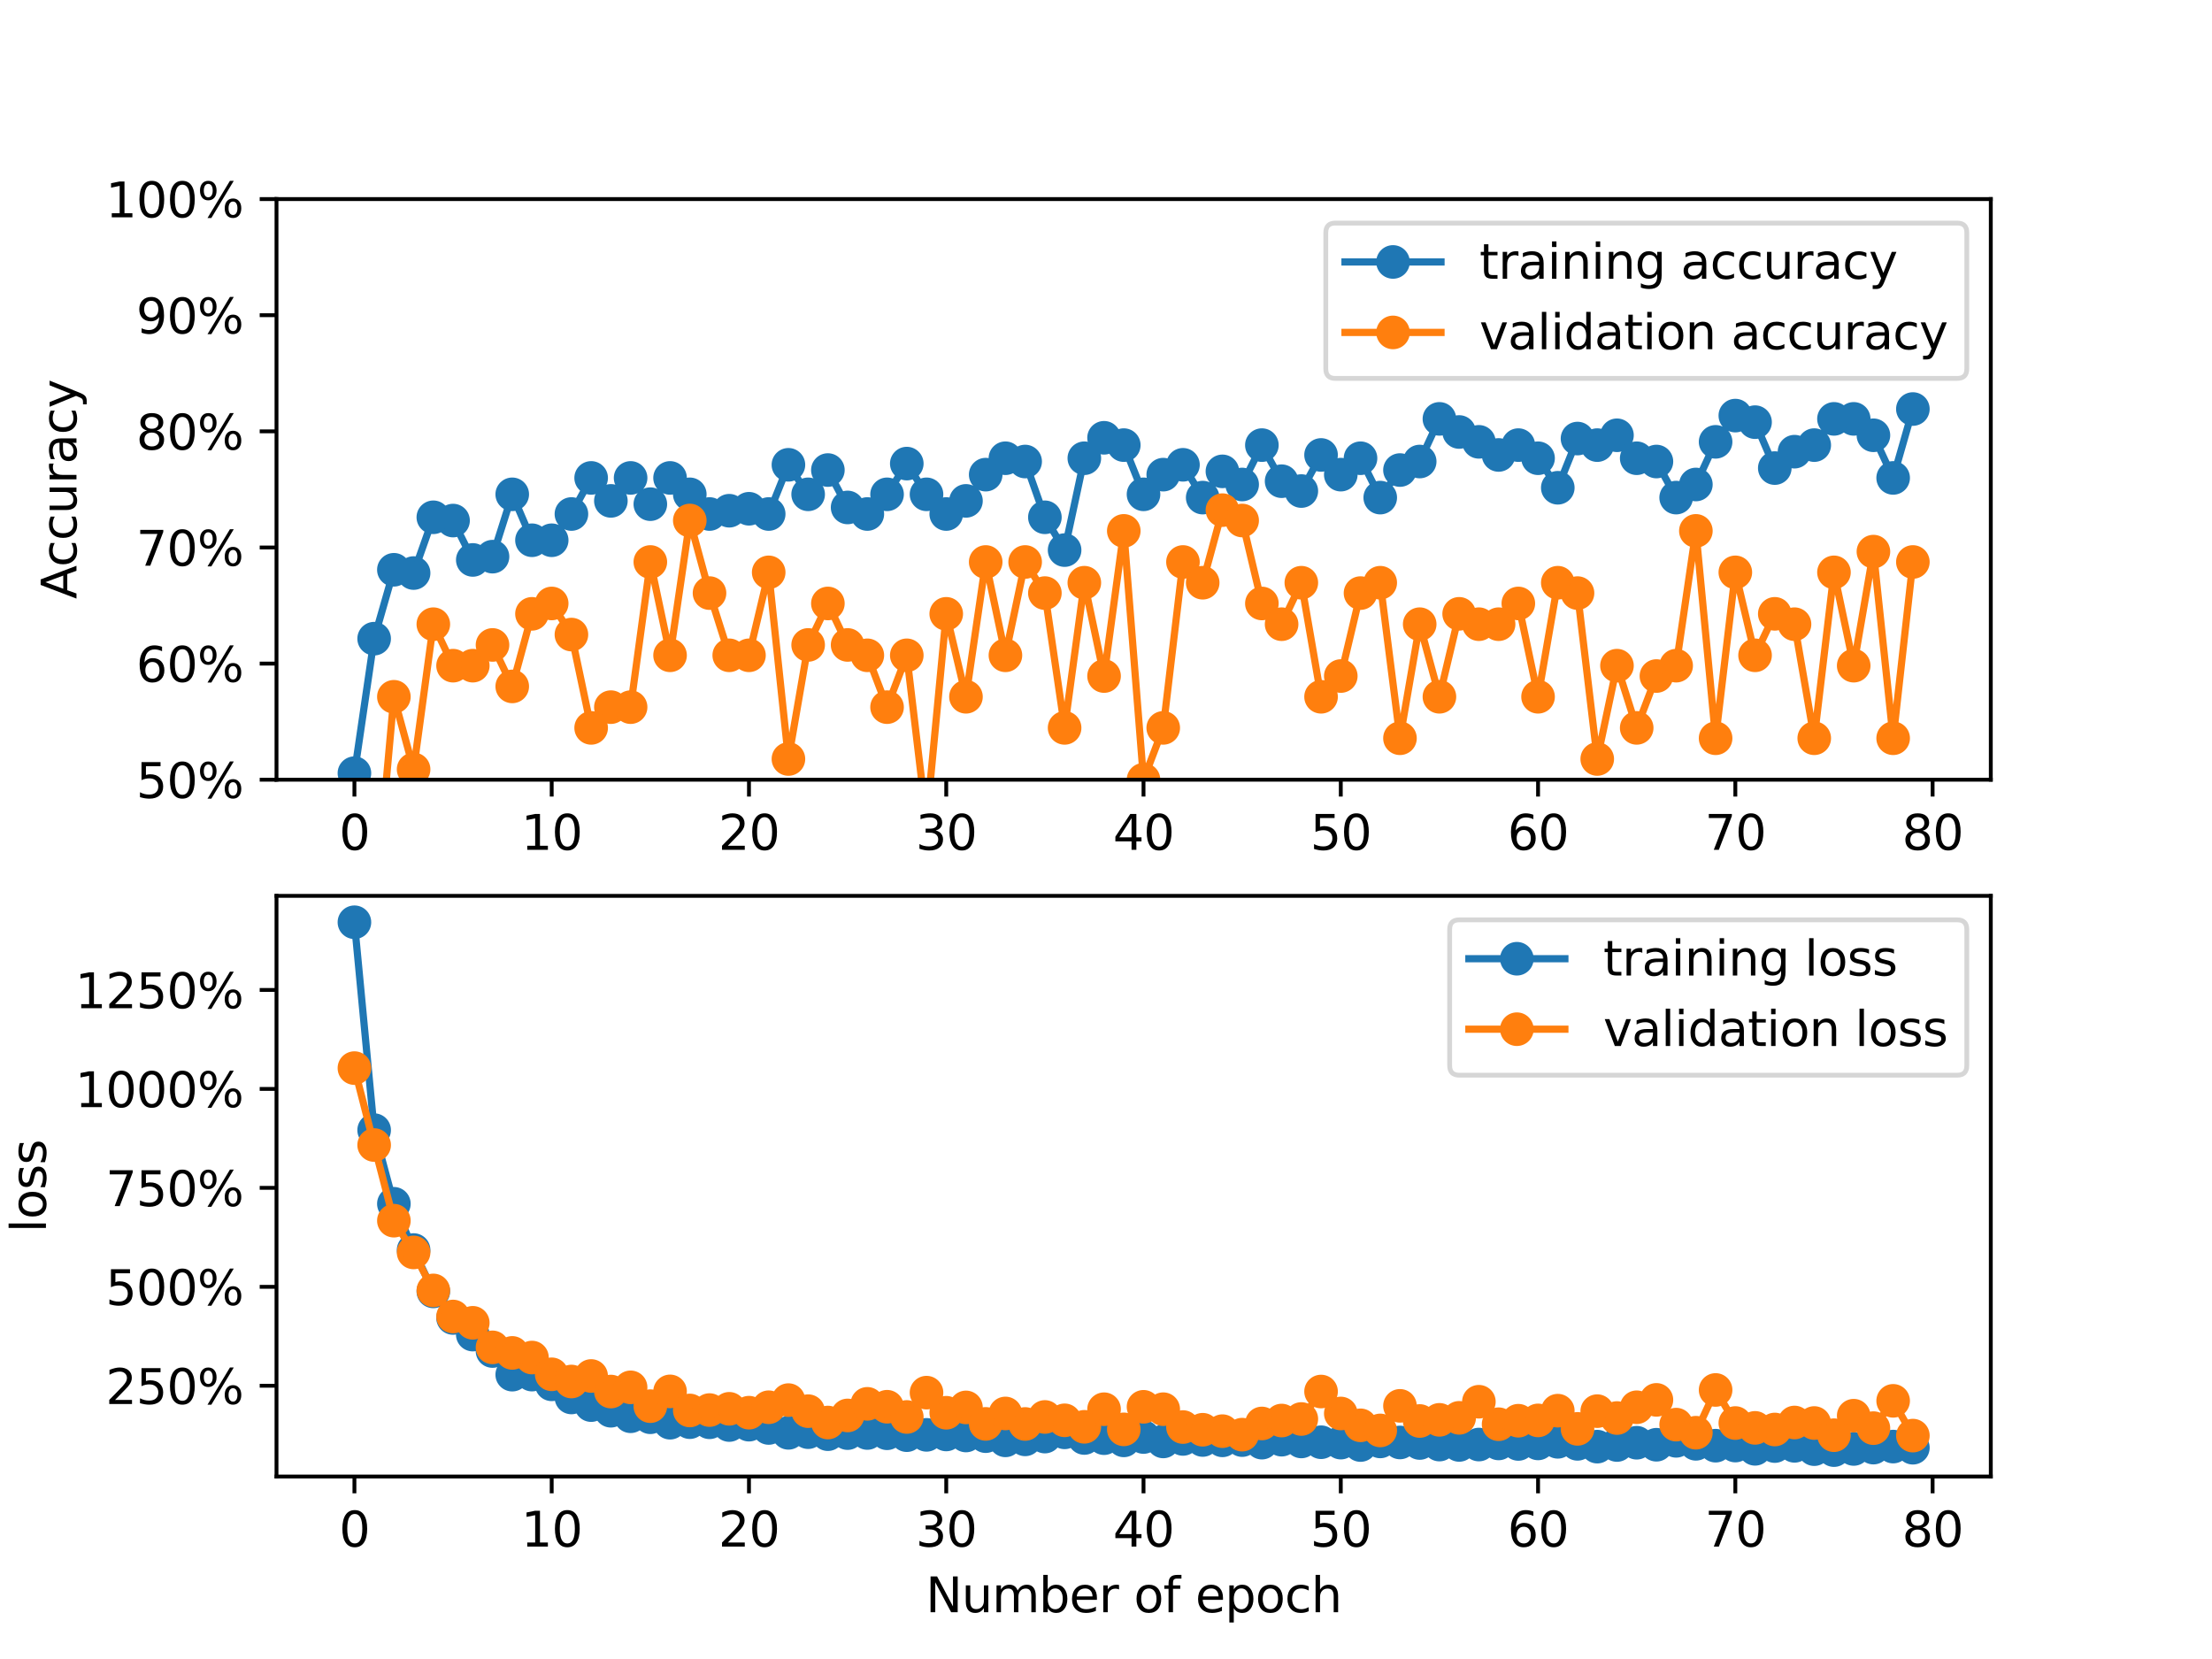 <?xml version="1.0" encoding="utf-8" standalone="no"?>
<!DOCTYPE svg PUBLIC "-//W3C//DTD SVG 1.1//EN"
  "http://www.w3.org/Graphics/SVG/1.1/DTD/svg11.dtd">
<svg xmlns:xlink="http://www.w3.org/1999/xlink" width="460.8pt" height="345.6pt" viewBox="0 0 460.8 345.6" xmlns="http://www.w3.org/2000/svg" version="1.1">
 <defs>
  <style type="text/css">*{stroke-linejoin: round; stroke-linecap: butt}</style>
 </defs>
 <g id="figure_1">
  <g id="patch_1">
   <path d="M 0 345.6 
L 460.8 345.6 
L 460.8 0 
L 0 0 
z
" style="fill: #ffffff"/>
  </g>
  <g id="axes_1">
   <g id="patch_2">
    <path d="M 57.6 162.432 
L 414.72 162.432 
L 414.72 41.472 
L 57.6 41.472 
z
" style="fill: #ffffff"/>
   </g>
   <g id="matplotlib.axis_1">
    <g id="xtick_1">
     <g id="line2d_1">
      <defs>
       <path id="m5ff5f61c7b" d="M 0 0 
L 0 3.5 
" style="stroke: #000000; stroke-width: 0.8"/>
      </defs>
      <g>
       <use xlink:href="#m5ff5f61c7b" x="73.833" y="162.432" style="stroke: #000000; stroke-width: 0.8"/>
      </g>
     </g>
     <g id="text_1">
      <!-- 0 -->
      <g transform="translate(70.651 177.03) scale(0.1 -0.1)">
       <defs>
        <path id="DejaVuSans-30" d="M 2034 4250 
Q 1547 4250 1301 3770 
Q 1056 3291 1056 2328 
Q 1056 1369 1301 889 
Q 1547 409 2034 409 
Q 2525 409 2770 889 
Q 3016 1369 3016 2328 
Q 3016 3291 2770 3770 
Q 2525 4250 2034 4250 
z
M 2034 4750 
Q 2819 4750 3233 4129 
Q 3647 3509 3647 2328 
Q 3647 1150 3233 529 
Q 2819 -91 2034 -91 
Q 1250 -91 836 529 
Q 422 1150 422 2328 
Q 422 3509 836 4129 
Q 1250 4750 2034 4750 
z
" transform="scale(0.016)"/>
       </defs>
       <use xlink:href="#DejaVuSans-30"/>
      </g>
     </g>
    </g>
    <g id="xtick_2">
     <g id="line2d_2">
      <g>
       <use xlink:href="#m5ff5f61c7b" x="114.928" y="162.432" style="stroke: #000000; stroke-width: 0.8"/>
      </g>
     </g>
     <g id="text_2">
      <!-- 10 -->
      <g transform="translate(108.566 177.03) scale(0.1 -0.1)">
       <defs>
        <path id="DejaVuSans-31" d="M 794 531 
L 1825 531 
L 1825 4091 
L 703 3866 
L 703 4441 
L 1819 4666 
L 2450 4666 
L 2450 531 
L 3481 531 
L 3481 0 
L 794 0 
L 794 531 
z
" transform="scale(0.016)"/>
       </defs>
       <use xlink:href="#DejaVuSans-31"/>
       <use xlink:href="#DejaVuSans-30" x="63.623"/>
      </g>
     </g>
    </g>
    <g id="xtick_3">
     <g id="line2d_3">
      <g>
       <use xlink:href="#m5ff5f61c7b" x="156.024" y="162.432" style="stroke: #000000; stroke-width: 0.8"/>
      </g>
     </g>
     <g id="text_3">
      <!-- 20 -->
      <g transform="translate(149.661 177.03) scale(0.1 -0.1)">
       <defs>
        <path id="DejaVuSans-32" d="M 1228 531 
L 3431 531 
L 3431 0 
L 469 0 
L 469 531 
Q 828 903 1448 1529 
Q 2069 2156 2228 2338 
Q 2531 2678 2651 2914 
Q 2772 3150 2772 3378 
Q 2772 3750 2511 3984 
Q 2250 4219 1831 4219 
Q 1534 4219 1204 4116 
Q 875 4013 500 3803 
L 500 4441 
Q 881 4594 1212 4672 
Q 1544 4750 1819 4750 
Q 2544 4750 2975 4387 
Q 3406 4025 3406 3419 
Q 3406 3131 3298 2873 
Q 3191 2616 2906 2266 
Q 2828 2175 2409 1742 
Q 1991 1309 1228 531 
z
" transform="scale(0.016)"/>
       </defs>
       <use xlink:href="#DejaVuSans-32"/>
       <use xlink:href="#DejaVuSans-30" x="63.623"/>
      </g>
     </g>
    </g>
    <g id="xtick_4">
     <g id="line2d_4">
      <g>
       <use xlink:href="#m5ff5f61c7b" x="197.119" y="162.432" style="stroke: #000000; stroke-width: 0.8"/>
      </g>
     </g>
     <g id="text_4">
      <!-- 30 -->
      <g transform="translate(190.757 177.03) scale(0.1 -0.1)">
       <defs>
        <path id="DejaVuSans-33" d="M 2597 2516 
Q 3050 2419 3304 2112 
Q 3559 1806 3559 1356 
Q 3559 666 3084 287 
Q 2609 -91 1734 -91 
Q 1441 -91 1130 -33 
Q 819 25 488 141 
L 488 750 
Q 750 597 1062 519 
Q 1375 441 1716 441 
Q 2309 441 2620 675 
Q 2931 909 2931 1356 
Q 2931 1769 2642 2001 
Q 2353 2234 1838 2234 
L 1294 2234 
L 1294 2753 
L 1863 2753 
Q 2328 2753 2575 2939 
Q 2822 3125 2822 3475 
Q 2822 3834 2567 4026 
Q 2313 4219 1838 4219 
Q 1578 4219 1281 4162 
Q 984 4106 628 3988 
L 628 4550 
Q 988 4650 1302 4700 
Q 1616 4750 1894 4750 
Q 2613 4750 3031 4423 
Q 3450 4097 3450 3541 
Q 3450 3153 3228 2886 
Q 3006 2619 2597 2516 
z
" transform="scale(0.016)"/>
       </defs>
       <use xlink:href="#DejaVuSans-33"/>
       <use xlink:href="#DejaVuSans-30" x="63.623"/>
      </g>
     </g>
    </g>
    <g id="xtick_5">
     <g id="line2d_5">
      <g>
       <use xlink:href="#m5ff5f61c7b" x="238.215" y="162.432" style="stroke: #000000; stroke-width: 0.8"/>
      </g>
     </g>
     <g id="text_5">
      <!-- 40 -->
      <g transform="translate(231.852 177.03) scale(0.1 -0.1)">
       <defs>
        <path id="DejaVuSans-34" d="M 2419 4116 
L 825 1625 
L 2419 1625 
L 2419 4116 
z
M 2253 4666 
L 3047 4666 
L 3047 1625 
L 3713 1625 
L 3713 1100 
L 3047 1100 
L 3047 0 
L 2419 0 
L 2419 1100 
L 313 1100 
L 313 1709 
L 2253 4666 
z
" transform="scale(0.016)"/>
       </defs>
       <use xlink:href="#DejaVuSans-34"/>
       <use xlink:href="#DejaVuSans-30" x="63.623"/>
      </g>
     </g>
    </g>
    <g id="xtick_6">
     <g id="line2d_6">
      <g>
       <use xlink:href="#m5ff5f61c7b" x="279.31" y="162.432" style="stroke: #000000; stroke-width: 0.8"/>
      </g>
     </g>
     <g id="text_6">
      <!-- 50 -->
      <g transform="translate(272.948 177.03) scale(0.1 -0.1)">
       <defs>
        <path id="DejaVuSans-35" d="M 691 4666 
L 3169 4666 
L 3169 4134 
L 1269 4134 
L 1269 2991 
Q 1406 3038 1543 3061 
Q 1681 3084 1819 3084 
Q 2600 3084 3056 2656 
Q 3513 2228 3513 1497 
Q 3513 744 3044 326 
Q 2575 -91 1722 -91 
Q 1428 -91 1123 -41 
Q 819 9 494 109 
L 494 744 
Q 775 591 1075 516 
Q 1375 441 1709 441 
Q 2250 441 2565 725 
Q 2881 1009 2881 1497 
Q 2881 1984 2565 2268 
Q 2250 2553 1709 2553 
Q 1456 2553 1204 2497 
Q 953 2441 691 2322 
L 691 4666 
z
" transform="scale(0.016)"/>
       </defs>
       <use xlink:href="#DejaVuSans-35"/>
       <use xlink:href="#DejaVuSans-30" x="63.623"/>
      </g>
     </g>
    </g>
    <g id="xtick_7">
     <g id="line2d_7">
      <g>
       <use xlink:href="#m5ff5f61c7b" x="320.406" y="162.432" style="stroke: #000000; stroke-width: 0.8"/>
      </g>
     </g>
     <g id="text_7">
      <!-- 60 -->
      <g transform="translate(314.043 177.03) scale(0.1 -0.1)">
       <defs>
        <path id="DejaVuSans-36" d="M 2113 2584 
Q 1688 2584 1439 2293 
Q 1191 2003 1191 1497 
Q 1191 994 1439 701 
Q 1688 409 2113 409 
Q 2538 409 2786 701 
Q 3034 994 3034 1497 
Q 3034 2003 2786 2293 
Q 2538 2584 2113 2584 
z
M 3366 4563 
L 3366 3988 
Q 3128 4100 2886 4159 
Q 2644 4219 2406 4219 
Q 1781 4219 1451 3797 
Q 1122 3375 1075 2522 
Q 1259 2794 1537 2939 
Q 1816 3084 2150 3084 
Q 2853 3084 3261 2657 
Q 3669 2231 3669 1497 
Q 3669 778 3244 343 
Q 2819 -91 2113 -91 
Q 1303 -91 875 529 
Q 447 1150 447 2328 
Q 447 3434 972 4092 
Q 1497 4750 2381 4750 
Q 2619 4750 2861 4703 
Q 3103 4656 3366 4563 
z
" transform="scale(0.016)"/>
       </defs>
       <use xlink:href="#DejaVuSans-36"/>
       <use xlink:href="#DejaVuSans-30" x="63.623"/>
      </g>
     </g>
    </g>
    <g id="xtick_8">
     <g id="line2d_8">
      <g>
       <use xlink:href="#m5ff5f61c7b" x="361.501" y="162.432" style="stroke: #000000; stroke-width: 0.8"/>
      </g>
     </g>
     <g id="text_8">
      <!-- 70 -->
      <g transform="translate(355.139 177.03) scale(0.1 -0.1)">
       <defs>
        <path id="DejaVuSans-37" d="M 525 4666 
L 3525 4666 
L 3525 4397 
L 1831 0 
L 1172 0 
L 2766 4134 
L 525 4134 
L 525 4666 
z
" transform="scale(0.016)"/>
       </defs>
       <use xlink:href="#DejaVuSans-37"/>
       <use xlink:href="#DejaVuSans-30" x="63.623"/>
      </g>
     </g>
    </g>
    <g id="xtick_9">
     <g id="line2d_9">
      <g>
       <use xlink:href="#m5ff5f61c7b" x="402.597" y="162.432" style="stroke: #000000; stroke-width: 0.8"/>
      </g>
     </g>
     <g id="text_9">
      <!-- 80 -->
      <g transform="translate(396.234 177.03) scale(0.1 -0.1)">
       <defs>
        <path id="DejaVuSans-38" d="M 2034 2216 
Q 1584 2216 1326 1975 
Q 1069 1734 1069 1313 
Q 1069 891 1326 650 
Q 1584 409 2034 409 
Q 2484 409 2743 651 
Q 3003 894 3003 1313 
Q 3003 1734 2745 1975 
Q 2488 2216 2034 2216 
z
M 1403 2484 
Q 997 2584 770 2862 
Q 544 3141 544 3541 
Q 544 4100 942 4425 
Q 1341 4750 2034 4750 
Q 2731 4750 3128 4425 
Q 3525 4100 3525 3541 
Q 3525 3141 3298 2862 
Q 3072 2584 2669 2484 
Q 3125 2378 3379 2068 
Q 3634 1759 3634 1313 
Q 3634 634 3220 271 
Q 2806 -91 2034 -91 
Q 1263 -91 848 271 
Q 434 634 434 1313 
Q 434 1759 690 2068 
Q 947 2378 1403 2484 
z
M 1172 3481 
Q 1172 3119 1398 2916 
Q 1625 2713 2034 2713 
Q 2441 2713 2670 2916 
Q 2900 3119 2900 3481 
Q 2900 3844 2670 4047 
Q 2441 4250 2034 4250 
Q 1625 4250 1398 4047 
Q 1172 3844 1172 3481 
z
" transform="scale(0.016)"/>
       </defs>
       <use xlink:href="#DejaVuSans-38"/>
       <use xlink:href="#DejaVuSans-30" x="63.623"/>
      </g>
     </g>
    </g>
   </g>
   <g id="matplotlib.axis_2">
    <g id="ytick_1">
     <g id="line2d_10">
      <defs>
       <path id="md77ba37528" d="M 0 0 
L -3.5 0 
" style="stroke: #000000; stroke-width: 0.8"/>
      </defs>
      <g>
       <use xlink:href="#md77ba37528" x="57.6" y="162.432" style="stroke: #000000; stroke-width: 0.8"/>
      </g>
     </g>
     <g id="text_10">
      <!-- 50% -->
      <g transform="translate(28.373 166.231) scale(0.1 -0.1)">
       <defs>
        <path id="DejaVuSans-25" d="M 4653 2053 
Q 4381 2053 4226 1822 
Q 4072 1591 4072 1178 
Q 4072 772 4226 539 
Q 4381 306 4653 306 
Q 4919 306 5073 539 
Q 5228 772 5228 1178 
Q 5228 1588 5073 1820 
Q 4919 2053 4653 2053 
z
M 4653 2450 
Q 5147 2450 5437 2106 
Q 5728 1763 5728 1178 
Q 5728 594 5436 251 
Q 5144 -91 4653 -91 
Q 4153 -91 3862 251 
Q 3572 594 3572 1178 
Q 3572 1766 3864 2108 
Q 4156 2450 4653 2450 
z
M 1428 4353 
Q 1159 4353 1004 4120 
Q 850 3888 850 3481 
Q 850 3069 1003 2837 
Q 1156 2606 1428 2606 
Q 1700 2606 1854 2837 
Q 2009 3069 2009 3481 
Q 2009 3884 1853 4118 
Q 1697 4353 1428 4353 
z
M 4250 4750 
L 4750 4750 
L 1831 -91 
L 1331 -91 
L 4250 4750 
z
M 1428 4750 
Q 1922 4750 2215 4408 
Q 2509 4066 2509 3481 
Q 2509 2891 2217 2550 
Q 1925 2209 1428 2209 
Q 931 2209 642 2551 
Q 353 2894 353 3481 
Q 353 4063 643 4406 
Q 934 4750 1428 4750 
z
" transform="scale(0.016)"/>
       </defs>
       <use xlink:href="#DejaVuSans-35"/>
       <use xlink:href="#DejaVuSans-30" x="63.623"/>
       <use xlink:href="#DejaVuSans-25" x="127.246"/>
      </g>
     </g>
    </g>
    <g id="ytick_2">
     <g id="line2d_11">
      <g>
       <use xlink:href="#md77ba37528" x="57.6" y="138.24" style="stroke: #000000; stroke-width: 0.8"/>
      </g>
     </g>
     <g id="text_11">
      <!-- 60% -->
      <g transform="translate(28.373 142.039) scale(0.1 -0.1)">
       <use xlink:href="#DejaVuSans-36"/>
       <use xlink:href="#DejaVuSans-30" x="63.623"/>
       <use xlink:href="#DejaVuSans-25" x="127.246"/>
      </g>
     </g>
    </g>
    <g id="ytick_3">
     <g id="line2d_12">
      <g>
       <use xlink:href="#md77ba37528" x="57.6" y="114.048" style="stroke: #000000; stroke-width: 0.8"/>
      </g>
     </g>
     <g id="text_12">
      <!-- 70% -->
      <g transform="translate(28.373 117.847) scale(0.1 -0.1)">
       <use xlink:href="#DejaVuSans-37"/>
       <use xlink:href="#DejaVuSans-30" x="63.623"/>
       <use xlink:href="#DejaVuSans-25" x="127.246"/>
      </g>
     </g>
    </g>
    <g id="ytick_4">
     <g id="line2d_13">
      <g>
       <use xlink:href="#md77ba37528" x="57.6" y="89.856" style="stroke: #000000; stroke-width: 0.8"/>
      </g>
     </g>
     <g id="text_13">
      <!-- 80% -->
      <g transform="translate(28.373 93.655) scale(0.1 -0.1)">
       <use xlink:href="#DejaVuSans-38"/>
       <use xlink:href="#DejaVuSans-30" x="63.623"/>
       <use xlink:href="#DejaVuSans-25" x="127.246"/>
      </g>
     </g>
    </g>
    <g id="ytick_5">
     <g id="line2d_14">
      <g>
       <use xlink:href="#md77ba37528" x="57.6" y="65.664" style="stroke: #000000; stroke-width: 0.8"/>
      </g>
     </g>
     <g id="text_14">
      <!-- 90% -->
      <g transform="translate(28.373 69.463) scale(0.1 -0.1)">
       <defs>
        <path id="DejaVuSans-39" d="M 703 97 
L 703 672 
Q 941 559 1184 500 
Q 1428 441 1663 441 
Q 2288 441 2617 861 
Q 2947 1281 2994 2138 
Q 2813 1869 2534 1725 
Q 2256 1581 1919 1581 
Q 1219 1581 811 2004 
Q 403 2428 403 3163 
Q 403 3881 828 4315 
Q 1253 4750 1959 4750 
Q 2769 4750 3195 4129 
Q 3622 3509 3622 2328 
Q 3622 1225 3098 567 
Q 2575 -91 1691 -91 
Q 1453 -91 1209 -44 
Q 966 3 703 97 
z
M 1959 2075 
Q 2384 2075 2632 2365 
Q 2881 2656 2881 3163 
Q 2881 3666 2632 3958 
Q 2384 4250 1959 4250 
Q 1534 4250 1286 3958 
Q 1038 3666 1038 3163 
Q 1038 2656 1286 2365 
Q 1534 2075 1959 2075 
z
" transform="scale(0.016)"/>
       </defs>
       <use xlink:href="#DejaVuSans-39"/>
       <use xlink:href="#DejaVuSans-30" x="63.623"/>
       <use xlink:href="#DejaVuSans-25" x="127.246"/>
      </g>
     </g>
    </g>
    <g id="ytick_6">
     <g id="line2d_15">
      <g>
       <use xlink:href="#md77ba37528" x="57.6" y="41.472" style="stroke: #000000; stroke-width: 0.8"/>
      </g>
     </g>
     <g id="text_15">
      <!-- 100% -->
      <g transform="translate(22.011 45.271) scale(0.1 -0.1)">
       <use xlink:href="#DejaVuSans-31"/>
       <use xlink:href="#DejaVuSans-30" x="63.623"/>
       <use xlink:href="#DejaVuSans-30" x="127.246"/>
       <use xlink:href="#DejaVuSans-25" x="190.869"/>
      </g>
     </g>
    </g>
    <g id="text_16">
     <!-- Accuracy -->
     <g transform="translate(15.931 124.78) rotate(-90) scale(0.1 -0.1)">
      <defs>
       <path id="DejaVuSans-41" d="M 2188 4044 
L 1331 1722 
L 3047 1722 
L 2188 4044 
z
M 1831 4666 
L 2547 4666 
L 4325 0 
L 3669 0 
L 3244 1197 
L 1141 1197 
L 716 0 
L 50 0 
L 1831 4666 
z
" transform="scale(0.016)"/>
       <path id="DejaVuSans-63" d="M 3122 3366 
L 3122 2828 
Q 2878 2963 2633 3030 
Q 2388 3097 2138 3097 
Q 1578 3097 1268 2742 
Q 959 2388 959 1747 
Q 959 1106 1268 751 
Q 1578 397 2138 397 
Q 2388 397 2633 464 
Q 2878 531 3122 666 
L 3122 134 
Q 2881 22 2623 -34 
Q 2366 -91 2075 -91 
Q 1284 -91 818 406 
Q 353 903 353 1747 
Q 353 2603 823 3093 
Q 1294 3584 2113 3584 
Q 2378 3584 2631 3529 
Q 2884 3475 3122 3366 
z
" transform="scale(0.016)"/>
       <path id="DejaVuSans-75" d="M 544 1381 
L 544 3500 
L 1119 3500 
L 1119 1403 
Q 1119 906 1312 657 
Q 1506 409 1894 409 
Q 2359 409 2629 706 
Q 2900 1003 2900 1516 
L 2900 3500 
L 3475 3500 
L 3475 0 
L 2900 0 
L 2900 538 
Q 2691 219 2414 64 
Q 2138 -91 1772 -91 
Q 1169 -91 856 284 
Q 544 659 544 1381 
z
M 1991 3584 
L 1991 3584 
z
" transform="scale(0.016)"/>
       <path id="DejaVuSans-72" d="M 2631 2963 
Q 2534 3019 2420 3045 
Q 2306 3072 2169 3072 
Q 1681 3072 1420 2755 
Q 1159 2438 1159 1844 
L 1159 0 
L 581 0 
L 581 3500 
L 1159 3500 
L 1159 2956 
Q 1341 3275 1631 3429 
Q 1922 3584 2338 3584 
Q 2397 3584 2469 3576 
Q 2541 3569 2628 3553 
L 2631 2963 
z
" transform="scale(0.016)"/>
       <path id="DejaVuSans-61" d="M 2194 1759 
Q 1497 1759 1228 1600 
Q 959 1441 959 1056 
Q 959 750 1161 570 
Q 1363 391 1709 391 
Q 2188 391 2477 730 
Q 2766 1069 2766 1631 
L 2766 1759 
L 2194 1759 
z
M 3341 1997 
L 3341 0 
L 2766 0 
L 2766 531 
Q 2569 213 2275 61 
Q 1981 -91 1556 -91 
Q 1019 -91 701 211 
Q 384 513 384 1019 
Q 384 1609 779 1909 
Q 1175 2209 1959 2209 
L 2766 2209 
L 2766 2266 
Q 2766 2663 2505 2880 
Q 2244 3097 1772 3097 
Q 1472 3097 1187 3025 
Q 903 2953 641 2809 
L 641 3341 
Q 956 3463 1253 3523 
Q 1550 3584 1831 3584 
Q 2591 3584 2966 3190 
Q 3341 2797 3341 1997 
z
" transform="scale(0.016)"/>
       <path id="DejaVuSans-79" d="M 2059 -325 
Q 1816 -950 1584 -1140 
Q 1353 -1331 966 -1331 
L 506 -1331 
L 506 -850 
L 844 -850 
Q 1081 -850 1212 -737 
Q 1344 -625 1503 -206 
L 1606 56 
L 191 3500 
L 800 3500 
L 1894 763 
L 2988 3500 
L 3597 3500 
L 2059 -325 
z
" transform="scale(0.016)"/>
      </defs>
      <use xlink:href="#DejaVuSans-41"/>
      <use xlink:href="#DejaVuSans-63" x="66.658"/>
      <use xlink:href="#DejaVuSans-63" x="121.639"/>
      <use xlink:href="#DejaVuSans-75" x="176.619"/>
      <use xlink:href="#DejaVuSans-72" x="239.998"/>
      <use xlink:href="#DejaVuSans-61" x="281.111"/>
      <use xlink:href="#DejaVuSans-63" x="342.391"/>
      <use xlink:href="#DejaVuSans-79" x="397.371"/>
     </g>
    </g>
   </g>
   <g id="line2d_16">
    <path d="M 73.833 161.065 
L 77.942 133.046 
L 82.052 118.695 
L 86.161 119.378 
L 90.271 107.761 
L 94.38 108.444 
L 98.49 116.645 
L 102.6 115.961 
L 106.709 102.977 
L 110.819 112.545 
L 114.928 112.545 
L 119.038 107.077 
L 123.147 99.56 
L 127.257 104.344 
L 131.366 99.56 
L 135.476 105.027 
L 139.586 99.56 
L 143.695 102.977 
L 147.805 107.077 
L 151.914 106.394 
L 156.024 105.984 
L 160.133 107.077 
L 164.243 96.827 
L 168.352 102.977 
L 172.462 97.92 
L 176.572 105.711 
L 180.681 107.077 
L 184.791 102.977 
L 188.9 96.576 
L 193.01 102.977 
L 197.119 107.077 
L 201.229 104.344 
L 205.338 98.877 
L 209.448 95.46 
L 213.557 96.143 
L 217.667 107.761 
L 221.777 114.595 
L 225.886 95.46 
L 229.996 91.2 
L 234.105 92.726 
L 238.215 102.977 
L 242.324 98.877 
L 246.434 96.827 
L 250.543 103.66 
L 254.653 98.193 
L 258.763 100.927 
L 262.872 92.726 
L 266.982 100.244 
L 271.091 102.294 
L 275.201 94.776 
L 279.31 98.877 
L 283.42 95.46 
L 287.529 103.66 
L 291.639 97.92 
L 295.748 96.143 
L 299.858 87.259 
L 303.968 89.993 
L 308.077 92.043 
L 312.187 94.776 
L 316.296 92.726 
L 320.406 95.46 
L 324.515 101.61 
L 328.625 91.359 
L 332.734 92.726 
L 336.844 90.676 
L 340.954 95.46 
L 345.063 96.143 
L 349.173 103.66 
L 353.282 100.927 
L 357.392 92.043 
L 361.501 86.576 
L 365.611 87.943 
L 369.72 97.51 
L 373.83 94.093 
L 377.94 92.726 
L 382.049 87.259 
L 386.159 87.259 
L 390.268 90.676 
L 394.378 99.56 
L 398.487 85.209 
" clip-path="url(#p2ff017b22b)" style="fill: none; stroke: #1f77b4; stroke-width: 1.5; stroke-linecap: square"/>
    <defs>
     <path id="m9d9895fcb1" d="M 0 3 
C 0.796 3 1.559 2.684 2.121 2.121 
C 2.684 1.559 3 0.796 3 0 
C 3 -0.796 2.684 -1.559 2.121 -2.121 
C 1.559 -2.684 0.796 -3 0 -3 
C -0.796 -3 -1.559 -2.684 -2.121 -2.121 
C -2.684 -1.559 -3 -0.796 -3 0 
C -3 0.796 -2.684 1.559 -2.121 2.121 
C -1.559 2.684 -0.796 3 0 3 
z
" style="stroke: #1f77b4"/>
    </defs>
    <g clip-path="url(#p2ff017b22b)">
     <use xlink:href="#m9d9895fcb1" x="73.833" y="161.065" style="fill: #1f77b4; stroke: #1f77b4"/>
     <use xlink:href="#m9d9895fcb1" x="77.942" y="133.046" style="fill: #1f77b4; stroke: #1f77b4"/>
     <use xlink:href="#m9d9895fcb1" x="82.052" y="118.695" style="fill: #1f77b4; stroke: #1f77b4"/>
     <use xlink:href="#m9d9895fcb1" x="86.161" y="119.378" style="fill: #1f77b4; stroke: #1f77b4"/>
     <use xlink:href="#m9d9895fcb1" x="90.271" y="107.761" style="fill: #1f77b4; stroke: #1f77b4"/>
     <use xlink:href="#m9d9895fcb1" x="94.38" y="108.444" style="fill: #1f77b4; stroke: #1f77b4"/>
     <use xlink:href="#m9d9895fcb1" x="98.49" y="116.645" style="fill: #1f77b4; stroke: #1f77b4"/>
     <use xlink:href="#m9d9895fcb1" x="102.6" y="115.961" style="fill: #1f77b4; stroke: #1f77b4"/>
     <use xlink:href="#m9d9895fcb1" x="106.709" y="102.977" style="fill: #1f77b4; stroke: #1f77b4"/>
     <use xlink:href="#m9d9895fcb1" x="110.819" y="112.545" style="fill: #1f77b4; stroke: #1f77b4"/>
     <use xlink:href="#m9d9895fcb1" x="114.928" y="112.545" style="fill: #1f77b4; stroke: #1f77b4"/>
     <use xlink:href="#m9d9895fcb1" x="119.038" y="107.077" style="fill: #1f77b4; stroke: #1f77b4"/>
     <use xlink:href="#m9d9895fcb1" x="123.147" y="99.56" style="fill: #1f77b4; stroke: #1f77b4"/>
     <use xlink:href="#m9d9895fcb1" x="127.257" y="104.344" style="fill: #1f77b4; stroke: #1f77b4"/>
     <use xlink:href="#m9d9895fcb1" x="131.366" y="99.56" style="fill: #1f77b4; stroke: #1f77b4"/>
     <use xlink:href="#m9d9895fcb1" x="135.476" y="105.027" style="fill: #1f77b4; stroke: #1f77b4"/>
     <use xlink:href="#m9d9895fcb1" x="139.586" y="99.56" style="fill: #1f77b4; stroke: #1f77b4"/>
     <use xlink:href="#m9d9895fcb1" x="143.695" y="102.977" style="fill: #1f77b4; stroke: #1f77b4"/>
     <use xlink:href="#m9d9895fcb1" x="147.805" y="107.077" style="fill: #1f77b4; stroke: #1f77b4"/>
     <use xlink:href="#m9d9895fcb1" x="151.914" y="106.394" style="fill: #1f77b4; stroke: #1f77b4"/>
     <use xlink:href="#m9d9895fcb1" x="156.024" y="105.984" style="fill: #1f77b4; stroke: #1f77b4"/>
     <use xlink:href="#m9d9895fcb1" x="160.133" y="107.077" style="fill: #1f77b4; stroke: #1f77b4"/>
     <use xlink:href="#m9d9895fcb1" x="164.243" y="96.827" style="fill: #1f77b4; stroke: #1f77b4"/>
     <use xlink:href="#m9d9895fcb1" x="168.352" y="102.977" style="fill: #1f77b4; stroke: #1f77b4"/>
     <use xlink:href="#m9d9895fcb1" x="172.462" y="97.92" style="fill: #1f77b4; stroke: #1f77b4"/>
     <use xlink:href="#m9d9895fcb1" x="176.572" y="105.711" style="fill: #1f77b4; stroke: #1f77b4"/>
     <use xlink:href="#m9d9895fcb1" x="180.681" y="107.077" style="fill: #1f77b4; stroke: #1f77b4"/>
     <use xlink:href="#m9d9895fcb1" x="184.791" y="102.977" style="fill: #1f77b4; stroke: #1f77b4"/>
     <use xlink:href="#m9d9895fcb1" x="188.9" y="96.576" style="fill: #1f77b4; stroke: #1f77b4"/>
     <use xlink:href="#m9d9895fcb1" x="193.01" y="102.977" style="fill: #1f77b4; stroke: #1f77b4"/>
     <use xlink:href="#m9d9895fcb1" x="197.119" y="107.077" style="fill: #1f77b4; stroke: #1f77b4"/>
     <use xlink:href="#m9d9895fcb1" x="201.229" y="104.344" style="fill: #1f77b4; stroke: #1f77b4"/>
     <use xlink:href="#m9d9895fcb1" x="205.338" y="98.877" style="fill: #1f77b4; stroke: #1f77b4"/>
     <use xlink:href="#m9d9895fcb1" x="209.448" y="95.46" style="fill: #1f77b4; stroke: #1f77b4"/>
     <use xlink:href="#m9d9895fcb1" x="213.557" y="96.143" style="fill: #1f77b4; stroke: #1f77b4"/>
     <use xlink:href="#m9d9895fcb1" x="217.667" y="107.761" style="fill: #1f77b4; stroke: #1f77b4"/>
     <use xlink:href="#m9d9895fcb1" x="221.777" y="114.595" style="fill: #1f77b4; stroke: #1f77b4"/>
     <use xlink:href="#m9d9895fcb1" x="225.886" y="95.46" style="fill: #1f77b4; stroke: #1f77b4"/>
     <use xlink:href="#m9d9895fcb1" x="229.996" y="91.2" style="fill: #1f77b4; stroke: #1f77b4"/>
     <use xlink:href="#m9d9895fcb1" x="234.105" y="92.726" style="fill: #1f77b4; stroke: #1f77b4"/>
     <use xlink:href="#m9d9895fcb1" x="238.215" y="102.977" style="fill: #1f77b4; stroke: #1f77b4"/>
     <use xlink:href="#m9d9895fcb1" x="242.324" y="98.877" style="fill: #1f77b4; stroke: #1f77b4"/>
     <use xlink:href="#m9d9895fcb1" x="246.434" y="96.827" style="fill: #1f77b4; stroke: #1f77b4"/>
     <use xlink:href="#m9d9895fcb1" x="250.543" y="103.66" style="fill: #1f77b4; stroke: #1f77b4"/>
     <use xlink:href="#m9d9895fcb1" x="254.653" y="98.193" style="fill: #1f77b4; stroke: #1f77b4"/>
     <use xlink:href="#m9d9895fcb1" x="258.763" y="100.927" style="fill: #1f77b4; stroke: #1f77b4"/>
     <use xlink:href="#m9d9895fcb1" x="262.872" y="92.726" style="fill: #1f77b4; stroke: #1f77b4"/>
     <use xlink:href="#m9d9895fcb1" x="266.982" y="100.244" style="fill: #1f77b4; stroke: #1f77b4"/>
     <use xlink:href="#m9d9895fcb1" x="271.091" y="102.294" style="fill: #1f77b4; stroke: #1f77b4"/>
     <use xlink:href="#m9d9895fcb1" x="275.201" y="94.776" style="fill: #1f77b4; stroke: #1f77b4"/>
     <use xlink:href="#m9d9895fcb1" x="279.31" y="98.877" style="fill: #1f77b4; stroke: #1f77b4"/>
     <use xlink:href="#m9d9895fcb1" x="283.42" y="95.46" style="fill: #1f77b4; stroke: #1f77b4"/>
     <use xlink:href="#m9d9895fcb1" x="287.529" y="103.66" style="fill: #1f77b4; stroke: #1f77b4"/>
     <use xlink:href="#m9d9895fcb1" x="291.639" y="97.92" style="fill: #1f77b4; stroke: #1f77b4"/>
     <use xlink:href="#m9d9895fcb1" x="295.748" y="96.143" style="fill: #1f77b4; stroke: #1f77b4"/>
     <use xlink:href="#m9d9895fcb1" x="299.858" y="87.259" style="fill: #1f77b4; stroke: #1f77b4"/>
     <use xlink:href="#m9d9895fcb1" x="303.968" y="89.993" style="fill: #1f77b4; stroke: #1f77b4"/>
     <use xlink:href="#m9d9895fcb1" x="308.077" y="92.043" style="fill: #1f77b4; stroke: #1f77b4"/>
     <use xlink:href="#m9d9895fcb1" x="312.187" y="94.776" style="fill: #1f77b4; stroke: #1f77b4"/>
     <use xlink:href="#m9d9895fcb1" x="316.296" y="92.726" style="fill: #1f77b4; stroke: #1f77b4"/>
     <use xlink:href="#m9d9895fcb1" x="320.406" y="95.46" style="fill: #1f77b4; stroke: #1f77b4"/>
     <use xlink:href="#m9d9895fcb1" x="324.515" y="101.61" style="fill: #1f77b4; stroke: #1f77b4"/>
     <use xlink:href="#m9d9895fcb1" x="328.625" y="91.359" style="fill: #1f77b4; stroke: #1f77b4"/>
     <use xlink:href="#m9d9895fcb1" x="332.734" y="92.726" style="fill: #1f77b4; stroke: #1f77b4"/>
     <use xlink:href="#m9d9895fcb1" x="336.844" y="90.676" style="fill: #1f77b4; stroke: #1f77b4"/>
     <use xlink:href="#m9d9895fcb1" x="340.954" y="95.46" style="fill: #1f77b4; stroke: #1f77b4"/>
     <use xlink:href="#m9d9895fcb1" x="345.063" y="96.143" style="fill: #1f77b4; stroke: #1f77b4"/>
     <use xlink:href="#m9d9895fcb1" x="349.173" y="103.66" style="fill: #1f77b4; stroke: #1f77b4"/>
     <use xlink:href="#m9d9895fcb1" x="353.282" y="100.927" style="fill: #1f77b4; stroke: #1f77b4"/>
     <use xlink:href="#m9d9895fcb1" x="357.392" y="92.043" style="fill: #1f77b4; stroke: #1f77b4"/>
     <use xlink:href="#m9d9895fcb1" x="361.501" y="86.576" style="fill: #1f77b4; stroke: #1f77b4"/>
     <use xlink:href="#m9d9895fcb1" x="365.611" y="87.943" style="fill: #1f77b4; stroke: #1f77b4"/>
     <use xlink:href="#m9d9895fcb1" x="369.72" y="97.51" style="fill: #1f77b4; stroke: #1f77b4"/>
     <use xlink:href="#m9d9895fcb1" x="373.83" y="94.093" style="fill: #1f77b4; stroke: #1f77b4"/>
     <use xlink:href="#m9d9895fcb1" x="377.94" y="92.726" style="fill: #1f77b4; stroke: #1f77b4"/>
     <use xlink:href="#m9d9895fcb1" x="382.049" y="87.259" style="fill: #1f77b4; stroke: #1f77b4"/>
     <use xlink:href="#m9d9895fcb1" x="386.159" y="87.259" style="fill: #1f77b4; stroke: #1f77b4"/>
     <use xlink:href="#m9d9895fcb1" x="390.268" y="90.676" style="fill: #1f77b4; stroke: #1f77b4"/>
     <use xlink:href="#m9d9895fcb1" x="394.378" y="99.56" style="fill: #1f77b4; stroke: #1f77b4"/>
     <use xlink:href="#m9d9895fcb1" x="398.487" y="85.209" style="fill: #1f77b4; stroke: #1f77b4"/>
    </g>
   </g>
   <g id="line2d_17">
    <path d="M 73.833 177.552 
L 77.942 190.512 
L 82.052 145.152 
L 86.161 160.272 
L 90.271 130.032 
L 94.38 138.672 
L 98.49 138.672 
L 102.6 134.352 
L 106.709 142.992 
L 110.819 127.872 
L 114.928 125.712 
L 119.038 132.192 
L 123.147 151.632 
L 127.257 147.312 
L 131.366 147.312 
L 135.476 117.072 
L 139.586 136.512 
L 143.695 108.432 
L 147.805 123.552 
L 151.914 136.512 
L 156.024 136.512 
L 160.133 119.232 
L 164.243 158.112 
L 168.352 134.352 
L 172.462 125.712 
L 176.572 134.352 
L 180.681 136.512 
L 184.791 147.312 
L 188.9 136.512 
L 193.01 171.072 
L 197.119 127.872 
L 201.229 145.152 
L 205.338 117.072 
L 209.448 136.512 
L 213.557 117.072 
L 217.667 123.552 
L 221.777 151.632 
L 225.886 121.392 
L 229.996 140.832 
L 234.105 110.592 
L 238.215 162.432 
L 242.324 151.632 
L 246.434 117.072 
L 250.543 121.392 
L 254.653 106.272 
L 258.763 108.432 
L 262.872 125.712 
L 266.982 130.032 
L 271.091 121.392 
L 275.201 145.152 
L 279.31 140.832 
L 283.42 123.552 
L 287.529 121.392 
L 291.639 153.792 
L 295.748 130.032 
L 299.858 145.152 
L 303.968 127.872 
L 308.077 130.032 
L 312.187 130.032 
L 316.296 125.712 
L 320.406 145.152 
L 324.515 121.392 
L 328.625 123.552 
L 332.734 158.112 
L 336.844 138.672 
L 340.954 151.632 
L 345.063 140.832 
L 349.173 138.672 
L 353.282 110.592 
L 357.392 153.792 
L 361.501 119.232 
L 365.611 136.512 
L 369.72 127.872 
L 373.83 130.032 
L 377.94 153.792 
L 382.049 119.232 
L 386.159 138.672 
L 390.268 114.912 
L 394.378 153.792 
L 398.487 117.072 
" clip-path="url(#p2ff017b22b)" style="fill: none; stroke: #ff7f0e; stroke-width: 1.5; stroke-linecap: square"/>
    <defs>
     <path id="m5588b0f990" d="M 0 3 
C 0.796 3 1.559 2.684 2.121 2.121 
C 2.684 1.559 3 0.796 3 0 
C 3 -0.796 2.684 -1.559 2.121 -2.121 
C 1.559 -2.684 0.796 -3 0 -3 
C -0.796 -3 -1.559 -2.684 -2.121 -2.121 
C -2.684 -1.559 -3 -0.796 -3 0 
C -3 0.796 -2.684 1.559 -2.121 2.121 
C -1.559 2.684 -0.796 3 0 3 
z
" style="stroke: #ff7f0e"/>
    </defs>
    <g clip-path="url(#p2ff017b22b)">
     <use xlink:href="#m5588b0f990" x="73.833" y="177.552" style="fill: #ff7f0e; stroke: #ff7f0e"/>
     <use xlink:href="#m5588b0f990" x="77.942" y="190.512" style="fill: #ff7f0e; stroke: #ff7f0e"/>
     <use xlink:href="#m5588b0f990" x="82.052" y="145.152" style="fill: #ff7f0e; stroke: #ff7f0e"/>
     <use xlink:href="#m5588b0f990" x="86.161" y="160.272" style="fill: #ff7f0e; stroke: #ff7f0e"/>
     <use xlink:href="#m5588b0f990" x="90.271" y="130.032" style="fill: #ff7f0e; stroke: #ff7f0e"/>
     <use xlink:href="#m5588b0f990" x="94.38" y="138.672" style="fill: #ff7f0e; stroke: #ff7f0e"/>
     <use xlink:href="#m5588b0f990" x="98.49" y="138.672" style="fill: #ff7f0e; stroke: #ff7f0e"/>
     <use xlink:href="#m5588b0f990" x="102.6" y="134.352" style="fill: #ff7f0e; stroke: #ff7f0e"/>
     <use xlink:href="#m5588b0f990" x="106.709" y="142.992" style="fill: #ff7f0e; stroke: #ff7f0e"/>
     <use xlink:href="#m5588b0f990" x="110.819" y="127.872" style="fill: #ff7f0e; stroke: #ff7f0e"/>
     <use xlink:href="#m5588b0f990" x="114.928" y="125.712" style="fill: #ff7f0e; stroke: #ff7f0e"/>
     <use xlink:href="#m5588b0f990" x="119.038" y="132.192" style="fill: #ff7f0e; stroke: #ff7f0e"/>
     <use xlink:href="#m5588b0f990" x="123.147" y="151.632" style="fill: #ff7f0e; stroke: #ff7f0e"/>
     <use xlink:href="#m5588b0f990" x="127.257" y="147.312" style="fill: #ff7f0e; stroke: #ff7f0e"/>
     <use xlink:href="#m5588b0f990" x="131.366" y="147.312" style="fill: #ff7f0e; stroke: #ff7f0e"/>
     <use xlink:href="#m5588b0f990" x="135.476" y="117.072" style="fill: #ff7f0e; stroke: #ff7f0e"/>
     <use xlink:href="#m5588b0f990" x="139.586" y="136.512" style="fill: #ff7f0e; stroke: #ff7f0e"/>
     <use xlink:href="#m5588b0f990" x="143.695" y="108.432" style="fill: #ff7f0e; stroke: #ff7f0e"/>
     <use xlink:href="#m5588b0f990" x="147.805" y="123.552" style="fill: #ff7f0e; stroke: #ff7f0e"/>
     <use xlink:href="#m5588b0f990" x="151.914" y="136.512" style="fill: #ff7f0e; stroke: #ff7f0e"/>
     <use xlink:href="#m5588b0f990" x="156.024" y="136.512" style="fill: #ff7f0e; stroke: #ff7f0e"/>
     <use xlink:href="#m5588b0f990" x="160.133" y="119.232" style="fill: #ff7f0e; stroke: #ff7f0e"/>
     <use xlink:href="#m5588b0f990" x="164.243" y="158.112" style="fill: #ff7f0e; stroke: #ff7f0e"/>
     <use xlink:href="#m5588b0f990" x="168.352" y="134.352" style="fill: #ff7f0e; stroke: #ff7f0e"/>
     <use xlink:href="#m5588b0f990" x="172.462" y="125.712" style="fill: #ff7f0e; stroke: #ff7f0e"/>
     <use xlink:href="#m5588b0f990" x="176.572" y="134.352" style="fill: #ff7f0e; stroke: #ff7f0e"/>
     <use xlink:href="#m5588b0f990" x="180.681" y="136.512" style="fill: #ff7f0e; stroke: #ff7f0e"/>
     <use xlink:href="#m5588b0f990" x="184.791" y="147.312" style="fill: #ff7f0e; stroke: #ff7f0e"/>
     <use xlink:href="#m5588b0f990" x="188.9" y="136.512" style="fill: #ff7f0e; stroke: #ff7f0e"/>
     <use xlink:href="#m5588b0f990" x="193.01" y="171.072" style="fill: #ff7f0e; stroke: #ff7f0e"/>
     <use xlink:href="#m5588b0f990" x="197.119" y="127.872" style="fill: #ff7f0e; stroke: #ff7f0e"/>
     <use xlink:href="#m5588b0f990" x="201.229" y="145.152" style="fill: #ff7f0e; stroke: #ff7f0e"/>
     <use xlink:href="#m5588b0f990" x="205.338" y="117.072" style="fill: #ff7f0e; stroke: #ff7f0e"/>
     <use xlink:href="#m5588b0f990" x="209.448" y="136.512" style="fill: #ff7f0e; stroke: #ff7f0e"/>
     <use xlink:href="#m5588b0f990" x="213.557" y="117.072" style="fill: #ff7f0e; stroke: #ff7f0e"/>
     <use xlink:href="#m5588b0f990" x="217.667" y="123.552" style="fill: #ff7f0e; stroke: #ff7f0e"/>
     <use xlink:href="#m5588b0f990" x="221.777" y="151.632" style="fill: #ff7f0e; stroke: #ff7f0e"/>
     <use xlink:href="#m5588b0f990" x="225.886" y="121.392" style="fill: #ff7f0e; stroke: #ff7f0e"/>
     <use xlink:href="#m5588b0f990" x="229.996" y="140.832" style="fill: #ff7f0e; stroke: #ff7f0e"/>
     <use xlink:href="#m5588b0f990" x="234.105" y="110.592" style="fill: #ff7f0e; stroke: #ff7f0e"/>
     <use xlink:href="#m5588b0f990" x="238.215" y="162.432" style="fill: #ff7f0e; stroke: #ff7f0e"/>
     <use xlink:href="#m5588b0f990" x="242.324" y="151.632" style="fill: #ff7f0e; stroke: #ff7f0e"/>
     <use xlink:href="#m5588b0f990" x="246.434" y="117.072" style="fill: #ff7f0e; stroke: #ff7f0e"/>
     <use xlink:href="#m5588b0f990" x="250.543" y="121.392" style="fill: #ff7f0e; stroke: #ff7f0e"/>
     <use xlink:href="#m5588b0f990" x="254.653" y="106.272" style="fill: #ff7f0e; stroke: #ff7f0e"/>
     <use xlink:href="#m5588b0f990" x="258.763" y="108.432" style="fill: #ff7f0e; stroke: #ff7f0e"/>
     <use xlink:href="#m5588b0f990" x="262.872" y="125.712" style="fill: #ff7f0e; stroke: #ff7f0e"/>
     <use xlink:href="#m5588b0f990" x="266.982" y="130.032" style="fill: #ff7f0e; stroke: #ff7f0e"/>
     <use xlink:href="#m5588b0f990" x="271.091" y="121.392" style="fill: #ff7f0e; stroke: #ff7f0e"/>
     <use xlink:href="#m5588b0f990" x="275.201" y="145.152" style="fill: #ff7f0e; stroke: #ff7f0e"/>
     <use xlink:href="#m5588b0f990" x="279.31" y="140.832" style="fill: #ff7f0e; stroke: #ff7f0e"/>
     <use xlink:href="#m5588b0f990" x="283.42" y="123.552" style="fill: #ff7f0e; stroke: #ff7f0e"/>
     <use xlink:href="#m5588b0f990" x="287.529" y="121.392" style="fill: #ff7f0e; stroke: #ff7f0e"/>
     <use xlink:href="#m5588b0f990" x="291.639" y="153.792" style="fill: #ff7f0e; stroke: #ff7f0e"/>
     <use xlink:href="#m5588b0f990" x="295.748" y="130.032" style="fill: #ff7f0e; stroke: #ff7f0e"/>
     <use xlink:href="#m5588b0f990" x="299.858" y="145.152" style="fill: #ff7f0e; stroke: #ff7f0e"/>
     <use xlink:href="#m5588b0f990" x="303.968" y="127.872" style="fill: #ff7f0e; stroke: #ff7f0e"/>
     <use xlink:href="#m5588b0f990" x="308.077" y="130.032" style="fill: #ff7f0e; stroke: #ff7f0e"/>
     <use xlink:href="#m5588b0f990" x="312.187" y="130.032" style="fill: #ff7f0e; stroke: #ff7f0e"/>
     <use xlink:href="#m5588b0f990" x="316.296" y="125.712" style="fill: #ff7f0e; stroke: #ff7f0e"/>
     <use xlink:href="#m5588b0f990" x="320.406" y="145.152" style="fill: #ff7f0e; stroke: #ff7f0e"/>
     <use xlink:href="#m5588b0f990" x="324.515" y="121.392" style="fill: #ff7f0e; stroke: #ff7f0e"/>
     <use xlink:href="#m5588b0f990" x="328.625" y="123.552" style="fill: #ff7f0e; stroke: #ff7f0e"/>
     <use xlink:href="#m5588b0f990" x="332.734" y="158.112" style="fill: #ff7f0e; stroke: #ff7f0e"/>
     <use xlink:href="#m5588b0f990" x="336.844" y="138.672" style="fill: #ff7f0e; stroke: #ff7f0e"/>
     <use xlink:href="#m5588b0f990" x="340.954" y="151.632" style="fill: #ff7f0e; stroke: #ff7f0e"/>
     <use xlink:href="#m5588b0f990" x="345.063" y="140.832" style="fill: #ff7f0e; stroke: #ff7f0e"/>
     <use xlink:href="#m5588b0f990" x="349.173" y="138.672" style="fill: #ff7f0e; stroke: #ff7f0e"/>
     <use xlink:href="#m5588b0f990" x="353.282" y="110.592" style="fill: #ff7f0e; stroke: #ff7f0e"/>
     <use xlink:href="#m5588b0f990" x="357.392" y="153.792" style="fill: #ff7f0e; stroke: #ff7f0e"/>
     <use xlink:href="#m5588b0f990" x="361.501" y="119.232" style="fill: #ff7f0e; stroke: #ff7f0e"/>
     <use xlink:href="#m5588b0f990" x="365.611" y="136.512" style="fill: #ff7f0e; stroke: #ff7f0e"/>
     <use xlink:href="#m5588b0f990" x="369.72" y="127.872" style="fill: #ff7f0e; stroke: #ff7f0e"/>
     <use xlink:href="#m5588b0f990" x="373.83" y="130.032" style="fill: #ff7f0e; stroke: #ff7f0e"/>
     <use xlink:href="#m5588b0f990" x="377.94" y="153.792" style="fill: #ff7f0e; stroke: #ff7f0e"/>
     <use xlink:href="#m5588b0f990" x="382.049" y="119.232" style="fill: #ff7f0e; stroke: #ff7f0e"/>
     <use xlink:href="#m5588b0f990" x="386.159" y="138.672" style="fill: #ff7f0e; stroke: #ff7f0e"/>
     <use xlink:href="#m5588b0f990" x="390.268" y="114.912" style="fill: #ff7f0e; stroke: #ff7f0e"/>
     <use xlink:href="#m5588b0f990" x="394.378" y="153.792" style="fill: #ff7f0e; stroke: #ff7f0e"/>
     <use xlink:href="#m5588b0f990" x="398.487" y="117.072" style="fill: #ff7f0e; stroke: #ff7f0e"/>
    </g>
   </g>
   <g id="patch_3">
    <path d="M 57.6 162.432 
L 57.6 41.472 
" style="fill: none; stroke: #000000; stroke-width: 0.8; stroke-linejoin: miter; stroke-linecap: square"/>
   </g>
   <g id="patch_4">
    <path d="M 414.72 162.432 
L 414.72 41.472 
" style="fill: none; stroke: #000000; stroke-width: 0.8; stroke-linejoin: miter; stroke-linecap: square"/>
   </g>
   <g id="patch_5">
    <path d="M 57.6 162.432 
L 414.72 162.432 
" style="fill: none; stroke: #000000; stroke-width: 0.8; stroke-linejoin: miter; stroke-linecap: square"/>
   </g>
   <g id="patch_6">
    <path d="M 57.6 41.472 
L 414.72 41.472 
" style="fill: none; stroke: #000000; stroke-width: 0.8; stroke-linejoin: miter; stroke-linecap: square"/>
   </g>
   <g id="legend_1">
    <g id="patch_7">
     <path d="M 278.189 78.828 
L 407.72 78.828 
Q 409.72 78.828 409.72 76.828 
L 409.72 48.472 
Q 409.72 46.472 407.72 46.472 
L 278.189 46.472 
Q 276.189 46.472 276.189 48.472 
L 276.189 76.828 
Q 276.189 78.828 278.189 78.828 
z
" style="fill: #ffffff; opacity: 0.8; stroke: #cccccc; stroke-linejoin: miter"/>
    </g>
    <g id="line2d_18">
     <path d="M 280.189 54.57 
L 290.189 54.57 
L 300.189 54.57 
" style="fill: none; stroke: #1f77b4; stroke-width: 1.5; stroke-linecap: square"/>
     <g>
      <use xlink:href="#m9d9895fcb1" x="290.189" y="54.57" style="fill: #1f77b4; stroke: #1f77b4"/>
     </g>
    </g>
    <g id="text_17">
     <!-- training accuracy -->
     <g transform="translate(308.189 58.07) scale(0.1 -0.1)">
      <defs>
       <path id="DejaVuSans-74" d="M 1172 4494 
L 1172 3500 
L 2356 3500 
L 2356 3053 
L 1172 3053 
L 1172 1153 
Q 1172 725 1289 603 
Q 1406 481 1766 481 
L 2356 481 
L 2356 0 
L 1766 0 
Q 1100 0 847 248 
Q 594 497 594 1153 
L 594 3053 
L 172 3053 
L 172 3500 
L 594 3500 
L 594 4494 
L 1172 4494 
z
" transform="scale(0.016)"/>
       <path id="DejaVuSans-69" d="M 603 3500 
L 1178 3500 
L 1178 0 
L 603 0 
L 603 3500 
z
M 603 4863 
L 1178 4863 
L 1178 4134 
L 603 4134 
L 603 4863 
z
" transform="scale(0.016)"/>
       <path id="DejaVuSans-6e" d="M 3513 2113 
L 3513 0 
L 2938 0 
L 2938 2094 
Q 2938 2591 2744 2837 
Q 2550 3084 2163 3084 
Q 1697 3084 1428 2787 
Q 1159 2491 1159 1978 
L 1159 0 
L 581 0 
L 581 3500 
L 1159 3500 
L 1159 2956 
Q 1366 3272 1645 3428 
Q 1925 3584 2291 3584 
Q 2894 3584 3203 3211 
Q 3513 2838 3513 2113 
z
" transform="scale(0.016)"/>
       <path id="DejaVuSans-67" d="M 2906 1791 
Q 2906 2416 2648 2759 
Q 2391 3103 1925 3103 
Q 1463 3103 1205 2759 
Q 947 2416 947 1791 
Q 947 1169 1205 825 
Q 1463 481 1925 481 
Q 2391 481 2648 825 
Q 2906 1169 2906 1791 
z
M 3481 434 
Q 3481 -459 3084 -895 
Q 2688 -1331 1869 -1331 
Q 1566 -1331 1297 -1286 
Q 1028 -1241 775 -1147 
L 775 -588 
Q 1028 -725 1275 -790 
Q 1522 -856 1778 -856 
Q 2344 -856 2625 -561 
Q 2906 -266 2906 331 
L 2906 616 
Q 2728 306 2450 153 
Q 2172 0 1784 0 
Q 1141 0 747 490 
Q 353 981 353 1791 
Q 353 2603 747 3093 
Q 1141 3584 1784 3584 
Q 2172 3584 2450 3431 
Q 2728 3278 2906 2969 
L 2906 3500 
L 3481 3500 
L 3481 434 
z
" transform="scale(0.016)"/>
       <path id="DejaVuSans-20" transform="scale(0.016)"/>
      </defs>
      <use xlink:href="#DejaVuSans-74"/>
      <use xlink:href="#DejaVuSans-72" x="39.209"/>
      <use xlink:href="#DejaVuSans-61" x="80.322"/>
      <use xlink:href="#DejaVuSans-69" x="141.602"/>
      <use xlink:href="#DejaVuSans-6e" x="169.385"/>
      <use xlink:href="#DejaVuSans-69" x="232.764"/>
      <use xlink:href="#DejaVuSans-6e" x="260.547"/>
      <use xlink:href="#DejaVuSans-67" x="323.926"/>
      <use xlink:href="#DejaVuSans-20" x="387.402"/>
      <use xlink:href="#DejaVuSans-61" x="419.189"/>
      <use xlink:href="#DejaVuSans-63" x="480.469"/>
      <use xlink:href="#DejaVuSans-63" x="535.449"/>
      <use xlink:href="#DejaVuSans-75" x="590.43"/>
      <use xlink:href="#DejaVuSans-72" x="653.809"/>
      <use xlink:href="#DejaVuSans-61" x="694.922"/>
      <use xlink:href="#DejaVuSans-63" x="756.201"/>
      <use xlink:href="#DejaVuSans-79" x="811.182"/>
     </g>
    </g>
    <g id="line2d_19">
     <path d="M 280.189 69.249 
L 290.189 69.249 
L 300.189 69.249 
" style="fill: none; stroke: #ff7f0e; stroke-width: 1.5; stroke-linecap: square"/>
     <g>
      <use xlink:href="#m5588b0f990" x="290.189" y="69.249" style="fill: #ff7f0e; stroke: #ff7f0e"/>
     </g>
    </g>
    <g id="text_18">
     <!-- validation accuracy -->
     <g transform="translate(308.189 72.749) scale(0.1 -0.1)">
      <defs>
       <path id="DejaVuSans-76" d="M 191 3500 
L 800 3500 
L 1894 563 
L 2988 3500 
L 3597 3500 
L 2284 0 
L 1503 0 
L 191 3500 
z
" transform="scale(0.016)"/>
       <path id="DejaVuSans-6c" d="M 603 4863 
L 1178 4863 
L 1178 0 
L 603 0 
L 603 4863 
z
" transform="scale(0.016)"/>
       <path id="DejaVuSans-64" d="M 2906 2969 
L 2906 4863 
L 3481 4863 
L 3481 0 
L 2906 0 
L 2906 525 
Q 2725 213 2448 61 
Q 2172 -91 1784 -91 
Q 1150 -91 751 415 
Q 353 922 353 1747 
Q 353 2572 751 3078 
Q 1150 3584 1784 3584 
Q 2172 3584 2448 3432 
Q 2725 3281 2906 2969 
z
M 947 1747 
Q 947 1113 1208 752 
Q 1469 391 1925 391 
Q 2381 391 2643 752 
Q 2906 1113 2906 1747 
Q 2906 2381 2643 2742 
Q 2381 3103 1925 3103 
Q 1469 3103 1208 2742 
Q 947 2381 947 1747 
z
" transform="scale(0.016)"/>
       <path id="DejaVuSans-6f" d="M 1959 3097 
Q 1497 3097 1228 2736 
Q 959 2375 959 1747 
Q 959 1119 1226 758 
Q 1494 397 1959 397 
Q 2419 397 2687 759 
Q 2956 1122 2956 1747 
Q 2956 2369 2687 2733 
Q 2419 3097 1959 3097 
z
M 1959 3584 
Q 2709 3584 3137 3096 
Q 3566 2609 3566 1747 
Q 3566 888 3137 398 
Q 2709 -91 1959 -91 
Q 1206 -91 779 398 
Q 353 888 353 1747 
Q 353 2609 779 3096 
Q 1206 3584 1959 3584 
z
" transform="scale(0.016)"/>
      </defs>
      <use xlink:href="#DejaVuSans-76"/>
      <use xlink:href="#DejaVuSans-61" x="59.18"/>
      <use xlink:href="#DejaVuSans-6c" x="120.459"/>
      <use xlink:href="#DejaVuSans-69" x="148.242"/>
      <use xlink:href="#DejaVuSans-64" x="176.025"/>
      <use xlink:href="#DejaVuSans-61" x="239.502"/>
      <use xlink:href="#DejaVuSans-74" x="300.781"/>
      <use xlink:href="#DejaVuSans-69" x="339.99"/>
      <use xlink:href="#DejaVuSans-6f" x="367.773"/>
      <use xlink:href="#DejaVuSans-6e" x="428.955"/>
      <use xlink:href="#DejaVuSans-20" x="492.334"/>
      <use xlink:href="#DejaVuSans-61" x="524.121"/>
      <use xlink:href="#DejaVuSans-63" x="585.4"/>
      <use xlink:href="#DejaVuSans-63" x="640.381"/>
      <use xlink:href="#DejaVuSans-75" x="695.361"/>
      <use xlink:href="#DejaVuSans-72" x="758.74"/>
      <use xlink:href="#DejaVuSans-61" x="799.854"/>
      <use xlink:href="#DejaVuSans-63" x="861.133"/>
      <use xlink:href="#DejaVuSans-79" x="916.113"/>
     </g>
    </g>
   </g>
  </g>
  <g id="axes_2">
   <g id="patch_8">
    <path d="M 57.6 307.584 
L 414.72 307.584 
L 414.72 186.624 
L 57.6 186.624 
z
" style="fill: #ffffff"/>
   </g>
   <g id="matplotlib.axis_3">
    <g id="xtick_10">
     <g id="line2d_20">
      <g>
       <use xlink:href="#m5ff5f61c7b" x="73.833" y="307.584" style="stroke: #000000; stroke-width: 0.8"/>
      </g>
     </g>
     <g id="text_19">
      <!-- 0 -->
      <g transform="translate(70.651 322.182) scale(0.1 -0.1)">
       <use xlink:href="#DejaVuSans-30"/>
      </g>
     </g>
    </g>
    <g id="xtick_11">
     <g id="line2d_21">
      <g>
       <use xlink:href="#m5ff5f61c7b" x="114.928" y="307.584" style="stroke: #000000; stroke-width: 0.8"/>
      </g>
     </g>
     <g id="text_20">
      <!-- 10 -->
      <g transform="translate(108.566 322.182) scale(0.1 -0.1)">
       <use xlink:href="#DejaVuSans-31"/>
       <use xlink:href="#DejaVuSans-30" x="63.623"/>
      </g>
     </g>
    </g>
    <g id="xtick_12">
     <g id="line2d_22">
      <g>
       <use xlink:href="#m5ff5f61c7b" x="156.024" y="307.584" style="stroke: #000000; stroke-width: 0.8"/>
      </g>
     </g>
     <g id="text_21">
      <!-- 20 -->
      <g transform="translate(149.661 322.182) scale(0.1 -0.1)">
       <use xlink:href="#DejaVuSans-32"/>
       <use xlink:href="#DejaVuSans-30" x="63.623"/>
      </g>
     </g>
    </g>
    <g id="xtick_13">
     <g id="line2d_23">
      <g>
       <use xlink:href="#m5ff5f61c7b" x="197.119" y="307.584" style="stroke: #000000; stroke-width: 0.8"/>
      </g>
     </g>
     <g id="text_22">
      <!-- 30 -->
      <g transform="translate(190.757 322.182) scale(0.1 -0.1)">
       <use xlink:href="#DejaVuSans-33"/>
       <use xlink:href="#DejaVuSans-30" x="63.623"/>
      </g>
     </g>
    </g>
    <g id="xtick_14">
     <g id="line2d_24">
      <g>
       <use xlink:href="#m5ff5f61c7b" x="238.215" y="307.584" style="stroke: #000000; stroke-width: 0.8"/>
      </g>
     </g>
     <g id="text_23">
      <!-- 40 -->
      <g transform="translate(231.852 322.182) scale(0.1 -0.1)">
       <use xlink:href="#DejaVuSans-34"/>
       <use xlink:href="#DejaVuSans-30" x="63.623"/>
      </g>
     </g>
    </g>
    <g id="xtick_15">
     <g id="line2d_25">
      <g>
       <use xlink:href="#m5ff5f61c7b" x="279.31" y="307.584" style="stroke: #000000; stroke-width: 0.8"/>
      </g>
     </g>
     <g id="text_24">
      <!-- 50 -->
      <g transform="translate(272.948 322.182) scale(0.1 -0.1)">
       <use xlink:href="#DejaVuSans-35"/>
       <use xlink:href="#DejaVuSans-30" x="63.623"/>
      </g>
     </g>
    </g>
    <g id="xtick_16">
     <g id="line2d_26">
      <g>
       <use xlink:href="#m5ff5f61c7b" x="320.406" y="307.584" style="stroke: #000000; stroke-width: 0.8"/>
      </g>
     </g>
     <g id="text_25">
      <!-- 60 -->
      <g transform="translate(314.043 322.182) scale(0.1 -0.1)">
       <use xlink:href="#DejaVuSans-36"/>
       <use xlink:href="#DejaVuSans-30" x="63.623"/>
      </g>
     </g>
    </g>
    <g id="xtick_17">
     <g id="line2d_27">
      <g>
       <use xlink:href="#m5ff5f61c7b" x="361.501" y="307.584" style="stroke: #000000; stroke-width: 0.8"/>
      </g>
     </g>
     <g id="text_26">
      <!-- 70 -->
      <g transform="translate(355.139 322.182) scale(0.1 -0.1)">
       <use xlink:href="#DejaVuSans-37"/>
       <use xlink:href="#DejaVuSans-30" x="63.623"/>
      </g>
     </g>
    </g>
    <g id="xtick_18">
     <g id="line2d_28">
      <g>
       <use xlink:href="#m5ff5f61c7b" x="402.597" y="307.584" style="stroke: #000000; stroke-width: 0.8"/>
      </g>
     </g>
     <g id="text_27">
      <!-- 80 -->
      <g transform="translate(396.234 322.182) scale(0.1 -0.1)">
       <use xlink:href="#DejaVuSans-38"/>
       <use xlink:href="#DejaVuSans-30" x="63.623"/>
      </g>
     </g>
    </g>
    <g id="text_28">
     <!-- Number of epoch -->
     <g transform="translate(192.848 335.861) scale(0.1 -0.1)">
      <defs>
       <path id="DejaVuSans-4e" d="M 628 4666 
L 1478 4666 
L 3547 763 
L 3547 4666 
L 4159 4666 
L 4159 0 
L 3309 0 
L 1241 3903 
L 1241 0 
L 628 0 
L 628 4666 
z
" transform="scale(0.016)"/>
       <path id="DejaVuSans-6d" d="M 3328 2828 
Q 3544 3216 3844 3400 
Q 4144 3584 4550 3584 
Q 5097 3584 5394 3201 
Q 5691 2819 5691 2113 
L 5691 0 
L 5113 0 
L 5113 2094 
Q 5113 2597 4934 2840 
Q 4756 3084 4391 3084 
Q 3944 3084 3684 2787 
Q 3425 2491 3425 1978 
L 3425 0 
L 2847 0 
L 2847 2094 
Q 2847 2600 2669 2842 
Q 2491 3084 2119 3084 
Q 1678 3084 1418 2786 
Q 1159 2488 1159 1978 
L 1159 0 
L 581 0 
L 581 3500 
L 1159 3500 
L 1159 2956 
Q 1356 3278 1631 3431 
Q 1906 3584 2284 3584 
Q 2666 3584 2933 3390 
Q 3200 3197 3328 2828 
z
" transform="scale(0.016)"/>
       <path id="DejaVuSans-62" d="M 3116 1747 
Q 3116 2381 2855 2742 
Q 2594 3103 2138 3103 
Q 1681 3103 1420 2742 
Q 1159 2381 1159 1747 
Q 1159 1113 1420 752 
Q 1681 391 2138 391 
Q 2594 391 2855 752 
Q 3116 1113 3116 1747 
z
M 1159 2969 
Q 1341 3281 1617 3432 
Q 1894 3584 2278 3584 
Q 2916 3584 3314 3078 
Q 3713 2572 3713 1747 
Q 3713 922 3314 415 
Q 2916 -91 2278 -91 
Q 1894 -91 1617 61 
Q 1341 213 1159 525 
L 1159 0 
L 581 0 
L 581 4863 
L 1159 4863 
L 1159 2969 
z
" transform="scale(0.016)"/>
       <path id="DejaVuSans-65" d="M 3597 1894 
L 3597 1613 
L 953 1613 
Q 991 1019 1311 708 
Q 1631 397 2203 397 
Q 2534 397 2845 478 
Q 3156 559 3463 722 
L 3463 178 
Q 3153 47 2828 -22 
Q 2503 -91 2169 -91 
Q 1331 -91 842 396 
Q 353 884 353 1716 
Q 353 2575 817 3079 
Q 1281 3584 2069 3584 
Q 2775 3584 3186 3129 
Q 3597 2675 3597 1894 
z
M 3022 2063 
Q 3016 2534 2758 2815 
Q 2500 3097 2075 3097 
Q 1594 3097 1305 2825 
Q 1016 2553 972 2059 
L 3022 2063 
z
" transform="scale(0.016)"/>
       <path id="DejaVuSans-66" d="M 2375 4863 
L 2375 4384 
L 1825 4384 
Q 1516 4384 1395 4259 
Q 1275 4134 1275 3809 
L 1275 3500 
L 2222 3500 
L 2222 3053 
L 1275 3053 
L 1275 0 
L 697 0 
L 697 3053 
L 147 3053 
L 147 3500 
L 697 3500 
L 697 3744 
Q 697 4328 969 4595 
Q 1241 4863 1831 4863 
L 2375 4863 
z
" transform="scale(0.016)"/>
       <path id="DejaVuSans-70" d="M 1159 525 
L 1159 -1331 
L 581 -1331 
L 581 3500 
L 1159 3500 
L 1159 2969 
Q 1341 3281 1617 3432 
Q 1894 3584 2278 3584 
Q 2916 3584 3314 3078 
Q 3713 2572 3713 1747 
Q 3713 922 3314 415 
Q 2916 -91 2278 -91 
Q 1894 -91 1617 61 
Q 1341 213 1159 525 
z
M 3116 1747 
Q 3116 2381 2855 2742 
Q 2594 3103 2138 3103 
Q 1681 3103 1420 2742 
Q 1159 2381 1159 1747 
Q 1159 1113 1420 752 
Q 1681 391 2138 391 
Q 2594 391 2855 752 
Q 3116 1113 3116 1747 
z
" transform="scale(0.016)"/>
       <path id="DejaVuSans-68" d="M 3513 2113 
L 3513 0 
L 2938 0 
L 2938 2094 
Q 2938 2591 2744 2837 
Q 2550 3084 2163 3084 
Q 1697 3084 1428 2787 
Q 1159 2491 1159 1978 
L 1159 0 
L 581 0 
L 581 4863 
L 1159 4863 
L 1159 2956 
Q 1366 3272 1645 3428 
Q 1925 3584 2291 3584 
Q 2894 3584 3203 3211 
Q 3513 2838 3513 2113 
z
" transform="scale(0.016)"/>
      </defs>
      <use xlink:href="#DejaVuSans-4e"/>
      <use xlink:href="#DejaVuSans-75" x="74.805"/>
      <use xlink:href="#DejaVuSans-6d" x="138.184"/>
      <use xlink:href="#DejaVuSans-62" x="235.596"/>
      <use xlink:href="#DejaVuSans-65" x="299.072"/>
      <use xlink:href="#DejaVuSans-72" x="360.596"/>
      <use xlink:href="#DejaVuSans-20" x="401.709"/>
      <use xlink:href="#DejaVuSans-6f" x="433.496"/>
      <use xlink:href="#DejaVuSans-66" x="494.678"/>
      <use xlink:href="#DejaVuSans-20" x="529.883"/>
      <use xlink:href="#DejaVuSans-65" x="561.67"/>
      <use xlink:href="#DejaVuSans-70" x="623.193"/>
      <use xlink:href="#DejaVuSans-6f" x="686.67"/>
      <use xlink:href="#DejaVuSans-63" x="747.852"/>
      <use xlink:href="#DejaVuSans-68" x="802.832"/>
     </g>
    </g>
   </g>
   <g id="matplotlib.axis_4">
    <g id="ytick_7">
     <g id="line2d_29">
      <g>
       <use xlink:href="#md77ba37528" x="57.6" y="288.676" style="stroke: #000000; stroke-width: 0.8"/>
      </g>
     </g>
     <g id="text_29">
      <!-- 250% -->
      <g transform="translate(22.011 292.475) scale(0.1 -0.1)">
       <use xlink:href="#DejaVuSans-32"/>
       <use xlink:href="#DejaVuSans-35" x="63.623"/>
       <use xlink:href="#DejaVuSans-30" x="127.246"/>
       <use xlink:href="#DejaVuSans-25" x="190.869"/>
      </g>
     </g>
    </g>
    <g id="ytick_8">
     <g id="line2d_30">
      <g>
       <use xlink:href="#md77ba37528" x="57.6" y="268.064" style="stroke: #000000; stroke-width: 0.8"/>
      </g>
     </g>
     <g id="text_30">
      <!-- 500% -->
      <g transform="translate(22.011 271.863) scale(0.1 -0.1)">
       <use xlink:href="#DejaVuSans-35"/>
       <use xlink:href="#DejaVuSans-30" x="63.623"/>
       <use xlink:href="#DejaVuSans-30" x="127.246"/>
       <use xlink:href="#DejaVuSans-25" x="190.869"/>
      </g>
     </g>
    </g>
    <g id="ytick_9">
     <g id="line2d_31">
      <g>
       <use xlink:href="#md77ba37528" x="57.6" y="247.452" style="stroke: #000000; stroke-width: 0.8"/>
      </g>
     </g>
     <g id="text_31">
      <!-- 750% -->
      <g transform="translate(22.011 251.251) scale(0.1 -0.1)">
       <use xlink:href="#DejaVuSans-37"/>
       <use xlink:href="#DejaVuSans-35" x="63.623"/>
       <use xlink:href="#DejaVuSans-30" x="127.246"/>
       <use xlink:href="#DejaVuSans-25" x="190.869"/>
      </g>
     </g>
    </g>
    <g id="ytick_10">
     <g id="line2d_32">
      <g>
       <use xlink:href="#md77ba37528" x="57.6" y="226.839" style="stroke: #000000; stroke-width: 0.8"/>
      </g>
     </g>
     <g id="text_32">
      <!-- 1000% -->
      <g transform="translate(15.648 230.639) scale(0.1 -0.1)">
       <use xlink:href="#DejaVuSans-31"/>
       <use xlink:href="#DejaVuSans-30" x="63.623"/>
       <use xlink:href="#DejaVuSans-30" x="127.246"/>
       <use xlink:href="#DejaVuSans-30" x="190.869"/>
       <use xlink:href="#DejaVuSans-25" x="254.492"/>
      </g>
     </g>
    </g>
    <g id="ytick_11">
     <g id="line2d_33">
      <g>
       <use xlink:href="#md77ba37528" x="57.6" y="206.227" style="stroke: #000000; stroke-width: 0.8"/>
      </g>
     </g>
     <g id="text_33">
      <!-- 1250% -->
      <g transform="translate(15.648 210.026) scale(0.1 -0.1)">
       <use xlink:href="#DejaVuSans-31"/>
       <use xlink:href="#DejaVuSans-32" x="63.623"/>
       <use xlink:href="#DejaVuSans-35" x="127.246"/>
       <use xlink:href="#DejaVuSans-30" x="190.869"/>
       <use xlink:href="#DejaVuSans-25" x="254.492"/>
      </g>
     </g>
    </g>
    <g id="text_34">
     <!-- loss -->
     <g transform="translate(9.569 256.762) rotate(-90) scale(0.1 -0.1)">
      <defs>
       <path id="DejaVuSans-73" d="M 2834 3397 
L 2834 2853 
Q 2591 2978 2328 3040 
Q 2066 3103 1784 3103 
Q 1356 3103 1142 2972 
Q 928 2841 928 2578 
Q 928 2378 1081 2264 
Q 1234 2150 1697 2047 
L 1894 2003 
Q 2506 1872 2764 1633 
Q 3022 1394 3022 966 
Q 3022 478 2636 193 
Q 2250 -91 1575 -91 
Q 1294 -91 989 -36 
Q 684 19 347 128 
L 347 722 
Q 666 556 975 473 
Q 1284 391 1588 391 
Q 1994 391 2212 530 
Q 2431 669 2431 922 
Q 2431 1156 2273 1281 
Q 2116 1406 1581 1522 
L 1381 1569 
Q 847 1681 609 1914 
Q 372 2147 372 2553 
Q 372 3047 722 3315 
Q 1072 3584 1716 3584 
Q 2034 3584 2315 3537 
Q 2597 3491 2834 3397 
z
" transform="scale(0.016)"/>
      </defs>
      <use xlink:href="#DejaVuSans-6c"/>
      <use xlink:href="#DejaVuSans-6f" x="27.783"/>
      <use xlink:href="#DejaVuSans-73" x="88.965"/>
      <use xlink:href="#DejaVuSans-73" x="141.064"/>
     </g>
    </g>
   </g>
   <g id="line2d_34">
    <path d="M 73.833 192.122 
L 77.942 235.426 
L 82.052 250.768 
L 86.161 260.405 
L 90.271 269.022 
L 94.38 274.558 
L 98.49 278.019 
L 102.6 281.445 
L 106.709 286.366 
L 110.819 286.354 
L 114.928 288.381 
L 119.038 291.117 
L 123.147 292.711 
L 127.257 293.884 
L 131.366 295.034 
L 135.476 295.241 
L 139.586 296.378 
L 143.695 296.263 
L 147.805 296.288 
L 151.914 296.859 
L 156.024 296.788 
L 160.133 297.472 
L 164.243 298.486 
L 168.352 298.347 
L 172.462 298.766 
L 176.572 298.544 
L 180.681 298.52 
L 184.791 298.577 
L 188.9 298.973 
L 193.01 298.906 
L 197.119 298.824 
L 201.229 299.039 
L 205.338 299.18 
L 209.448 300.054 
L 213.557 299.847 
L 217.667 299.264 
L 221.777 298.383 
L 225.886 299.56 
L 229.996 299.599 
L 234.105 300.058 
L 238.215 299.359 
L 242.324 300.278 
L 246.434 299.756 
L 250.543 299.977 
L 254.653 300.051 
L 258.763 299.999 
L 262.872 300.53 
L 266.982 299.912 
L 271.091 300.281 
L 275.201 300.444 
L 279.31 300.525 
L 283.42 301.029 
L 287.529 300.276 
L 291.639 300.492 
L 295.748 300.603 
L 299.858 300.931 
L 303.968 301.007 
L 308.077 300.925 
L 312.187 300.694 
L 316.296 300.802 
L 320.406 300.69 
L 324.515 300.357 
L 328.625 300.781 
L 332.734 301.361 
L 336.844 301.023 
L 340.954 300.549 
L 345.063 300.966 
L 349.173 300.152 
L 353.282 300.773 
L 357.392 301.162 
L 361.501 301.136 
L 365.611 301.817 
L 369.72 301.242 
L 373.83 301.194 
L 377.94 301.885 
L 382.049 302.086 
L 386.159 301.845 
L 390.268 301.563 
L 394.378 301.349 
L 398.487 301.587 
" clip-path="url(#p52e5c2f286)" style="fill: none; stroke: #1f77b4; stroke-width: 1.5; stroke-linecap: square"/>
    <g clip-path="url(#p52e5c2f286)">
     <use xlink:href="#m9d9895fcb1" x="73.833" y="192.122" style="fill: #1f77b4; stroke: #1f77b4"/>
     <use xlink:href="#m9d9895fcb1" x="77.942" y="235.426" style="fill: #1f77b4; stroke: #1f77b4"/>
     <use xlink:href="#m9d9895fcb1" x="82.052" y="250.768" style="fill: #1f77b4; stroke: #1f77b4"/>
     <use xlink:href="#m9d9895fcb1" x="86.161" y="260.405" style="fill: #1f77b4; stroke: #1f77b4"/>
     <use xlink:href="#m9d9895fcb1" x="90.271" y="269.022" style="fill: #1f77b4; stroke: #1f77b4"/>
     <use xlink:href="#m9d9895fcb1" x="94.38" y="274.558" style="fill: #1f77b4; stroke: #1f77b4"/>
     <use xlink:href="#m9d9895fcb1" x="98.49" y="278.019" style="fill: #1f77b4; stroke: #1f77b4"/>
     <use xlink:href="#m9d9895fcb1" x="102.6" y="281.445" style="fill: #1f77b4; stroke: #1f77b4"/>
     <use xlink:href="#m9d9895fcb1" x="106.709" y="286.366" style="fill: #1f77b4; stroke: #1f77b4"/>
     <use xlink:href="#m9d9895fcb1" x="110.819" y="286.354" style="fill: #1f77b4; stroke: #1f77b4"/>
     <use xlink:href="#m9d9895fcb1" x="114.928" y="288.381" style="fill: #1f77b4; stroke: #1f77b4"/>
     <use xlink:href="#m9d9895fcb1" x="119.038" y="291.117" style="fill: #1f77b4; stroke: #1f77b4"/>
     <use xlink:href="#m9d9895fcb1" x="123.147" y="292.711" style="fill: #1f77b4; stroke: #1f77b4"/>
     <use xlink:href="#m9d9895fcb1" x="127.257" y="293.884" style="fill: #1f77b4; stroke: #1f77b4"/>
     <use xlink:href="#m9d9895fcb1" x="131.366" y="295.034" style="fill: #1f77b4; stroke: #1f77b4"/>
     <use xlink:href="#m9d9895fcb1" x="135.476" y="295.241" style="fill: #1f77b4; stroke: #1f77b4"/>
     <use xlink:href="#m9d9895fcb1" x="139.586" y="296.378" style="fill: #1f77b4; stroke: #1f77b4"/>
     <use xlink:href="#m9d9895fcb1" x="143.695" y="296.263" style="fill: #1f77b4; stroke: #1f77b4"/>
     <use xlink:href="#m9d9895fcb1" x="147.805" y="296.288" style="fill: #1f77b4; stroke: #1f77b4"/>
     <use xlink:href="#m9d9895fcb1" x="151.914" y="296.859" style="fill: #1f77b4; stroke: #1f77b4"/>
     <use xlink:href="#m9d9895fcb1" x="156.024" y="296.788" style="fill: #1f77b4; stroke: #1f77b4"/>
     <use xlink:href="#m9d9895fcb1" x="160.133" y="297.472" style="fill: #1f77b4; stroke: #1f77b4"/>
     <use xlink:href="#m9d9895fcb1" x="164.243" y="298.486" style="fill: #1f77b4; stroke: #1f77b4"/>
     <use xlink:href="#m9d9895fcb1" x="168.352" y="298.347" style="fill: #1f77b4; stroke: #1f77b4"/>
     <use xlink:href="#m9d9895fcb1" x="172.462" y="298.766" style="fill: #1f77b4; stroke: #1f77b4"/>
     <use xlink:href="#m9d9895fcb1" x="176.572" y="298.544" style="fill: #1f77b4; stroke: #1f77b4"/>
     <use xlink:href="#m9d9895fcb1" x="180.681" y="298.52" style="fill: #1f77b4; stroke: #1f77b4"/>
     <use xlink:href="#m9d9895fcb1" x="184.791" y="298.577" style="fill: #1f77b4; stroke: #1f77b4"/>
     <use xlink:href="#m9d9895fcb1" x="188.9" y="298.973" style="fill: #1f77b4; stroke: #1f77b4"/>
     <use xlink:href="#m9d9895fcb1" x="193.01" y="298.906" style="fill: #1f77b4; stroke: #1f77b4"/>
     <use xlink:href="#m9d9895fcb1" x="197.119" y="298.824" style="fill: #1f77b4; stroke: #1f77b4"/>
     <use xlink:href="#m9d9895fcb1" x="201.229" y="299.039" style="fill: #1f77b4; stroke: #1f77b4"/>
     <use xlink:href="#m9d9895fcb1" x="205.338" y="299.18" style="fill: #1f77b4; stroke: #1f77b4"/>
     <use xlink:href="#m9d9895fcb1" x="209.448" y="300.054" style="fill: #1f77b4; stroke: #1f77b4"/>
     <use xlink:href="#m9d9895fcb1" x="213.557" y="299.847" style="fill: #1f77b4; stroke: #1f77b4"/>
     <use xlink:href="#m9d9895fcb1" x="217.667" y="299.264" style="fill: #1f77b4; stroke: #1f77b4"/>
     <use xlink:href="#m9d9895fcb1" x="221.777" y="298.383" style="fill: #1f77b4; stroke: #1f77b4"/>
     <use xlink:href="#m9d9895fcb1" x="225.886" y="299.56" style="fill: #1f77b4; stroke: #1f77b4"/>
     <use xlink:href="#m9d9895fcb1" x="229.996" y="299.599" style="fill: #1f77b4; stroke: #1f77b4"/>
     <use xlink:href="#m9d9895fcb1" x="234.105" y="300.058" style="fill: #1f77b4; stroke: #1f77b4"/>
     <use xlink:href="#m9d9895fcb1" x="238.215" y="299.359" style="fill: #1f77b4; stroke: #1f77b4"/>
     <use xlink:href="#m9d9895fcb1" x="242.324" y="300.278" style="fill: #1f77b4; stroke: #1f77b4"/>
     <use xlink:href="#m9d9895fcb1" x="246.434" y="299.756" style="fill: #1f77b4; stroke: #1f77b4"/>
     <use xlink:href="#m9d9895fcb1" x="250.543" y="299.977" style="fill: #1f77b4; stroke: #1f77b4"/>
     <use xlink:href="#m9d9895fcb1" x="254.653" y="300.051" style="fill: #1f77b4; stroke: #1f77b4"/>
     <use xlink:href="#m9d9895fcb1" x="258.763" y="299.999" style="fill: #1f77b4; stroke: #1f77b4"/>
     <use xlink:href="#m9d9895fcb1" x="262.872" y="300.53" style="fill: #1f77b4; stroke: #1f77b4"/>
     <use xlink:href="#m9d9895fcb1" x="266.982" y="299.912" style="fill: #1f77b4; stroke: #1f77b4"/>
     <use xlink:href="#m9d9895fcb1" x="271.091" y="300.281" style="fill: #1f77b4; stroke: #1f77b4"/>
     <use xlink:href="#m9d9895fcb1" x="275.201" y="300.444" style="fill: #1f77b4; stroke: #1f77b4"/>
     <use xlink:href="#m9d9895fcb1" x="279.31" y="300.525" style="fill: #1f77b4; stroke: #1f77b4"/>
     <use xlink:href="#m9d9895fcb1" x="283.42" y="301.029" style="fill: #1f77b4; stroke: #1f77b4"/>
     <use xlink:href="#m9d9895fcb1" x="287.529" y="300.276" style="fill: #1f77b4; stroke: #1f77b4"/>
     <use xlink:href="#m9d9895fcb1" x="291.639" y="300.492" style="fill: #1f77b4; stroke: #1f77b4"/>
     <use xlink:href="#m9d9895fcb1" x="295.748" y="300.603" style="fill: #1f77b4; stroke: #1f77b4"/>
     <use xlink:href="#m9d9895fcb1" x="299.858" y="300.931" style="fill: #1f77b4; stroke: #1f77b4"/>
     <use xlink:href="#m9d9895fcb1" x="303.968" y="301.007" style="fill: #1f77b4; stroke: #1f77b4"/>
     <use xlink:href="#m9d9895fcb1" x="308.077" y="300.925" style="fill: #1f77b4; stroke: #1f77b4"/>
     <use xlink:href="#m9d9895fcb1" x="312.187" y="300.694" style="fill: #1f77b4; stroke: #1f77b4"/>
     <use xlink:href="#m9d9895fcb1" x="316.296" y="300.802" style="fill: #1f77b4; stroke: #1f77b4"/>
     <use xlink:href="#m9d9895fcb1" x="320.406" y="300.69" style="fill: #1f77b4; stroke: #1f77b4"/>
     <use xlink:href="#m9d9895fcb1" x="324.515" y="300.357" style="fill: #1f77b4; stroke: #1f77b4"/>
     <use xlink:href="#m9d9895fcb1" x="328.625" y="300.781" style="fill: #1f77b4; stroke: #1f77b4"/>
     <use xlink:href="#m9d9895fcb1" x="332.734" y="301.361" style="fill: #1f77b4; stroke: #1f77b4"/>
     <use xlink:href="#m9d9895fcb1" x="336.844" y="301.023" style="fill: #1f77b4; stroke: #1f77b4"/>
     <use xlink:href="#m9d9895fcb1" x="340.954" y="300.549" style="fill: #1f77b4; stroke: #1f77b4"/>
     <use xlink:href="#m9d9895fcb1" x="345.063" y="300.966" style="fill: #1f77b4; stroke: #1f77b4"/>
     <use xlink:href="#m9d9895fcb1" x="349.173" y="300.152" style="fill: #1f77b4; stroke: #1f77b4"/>
     <use xlink:href="#m9d9895fcb1" x="353.282" y="300.773" style="fill: #1f77b4; stroke: #1f77b4"/>
     <use xlink:href="#m9d9895fcb1" x="357.392" y="301.162" style="fill: #1f77b4; stroke: #1f77b4"/>
     <use xlink:href="#m9d9895fcb1" x="361.501" y="301.136" style="fill: #1f77b4; stroke: #1f77b4"/>
     <use xlink:href="#m9d9895fcb1" x="365.611" y="301.817" style="fill: #1f77b4; stroke: #1f77b4"/>
     <use xlink:href="#m9d9895fcb1" x="369.72" y="301.242" style="fill: #1f77b4; stroke: #1f77b4"/>
     <use xlink:href="#m9d9895fcb1" x="373.83" y="301.194" style="fill: #1f77b4; stroke: #1f77b4"/>
     <use xlink:href="#m9d9895fcb1" x="377.94" y="301.885" style="fill: #1f77b4; stroke: #1f77b4"/>
     <use xlink:href="#m9d9895fcb1" x="382.049" y="302.086" style="fill: #1f77b4; stroke: #1f77b4"/>
     <use xlink:href="#m9d9895fcb1" x="386.159" y="301.845" style="fill: #1f77b4; stroke: #1f77b4"/>
     <use xlink:href="#m9d9895fcb1" x="390.268" y="301.563" style="fill: #1f77b4; stroke: #1f77b4"/>
     <use xlink:href="#m9d9895fcb1" x="394.378" y="301.349" style="fill: #1f77b4; stroke: #1f77b4"/>
     <use xlink:href="#m9d9895fcb1" x="398.487" y="301.587" style="fill: #1f77b4; stroke: #1f77b4"/>
    </g>
   </g>
   <g id="line2d_35">
    <path d="M 73.833 222.506 
L 77.942 238.53 
L 82.052 254.29 
L 86.161 260.904 
L 90.271 268.819 
L 94.38 274.251 
L 98.49 275.563 
L 102.6 280.678 
L 106.709 281.835 
L 110.819 282.8 
L 114.928 286.293 
L 119.038 287.795 
L 123.147 286.643 
L 127.257 289.882 
L 131.366 289.007 
L 135.476 292.928 
L 139.586 289.85 
L 143.695 293.824 
L 147.805 293.74 
L 151.914 293.479 
L 156.024 294.287 
L 160.133 293.153 
L 164.243 291.667 
L 168.352 293.969 
L 172.462 296.338 
L 176.572 294.863 
L 180.681 292.444 
L 184.791 293.048 
L 188.9 295.179 
L 193.01 290.114 
L 197.119 294.301 
L 201.229 293.19 
L 205.338 296.621 
L 209.448 294.449 
L 213.557 296.636 
L 217.667 295.178 
L 221.777 295.878 
L 225.886 297.231 
L 229.996 293.566 
L 234.105 297.762 
L 238.215 293.062 
L 242.324 293.561 
L 246.434 297.279 
L 250.543 297.841 
L 254.653 298.135 
L 258.763 298.864 
L 262.872 296.533 
L 266.982 295.923 
L 271.091 295.603 
L 275.201 289.88 
L 279.31 294.454 
L 283.42 296.919 
L 287.529 297.984 
L 291.639 292.864 
L 295.748 296.018 
L 299.858 295.779 
L 303.968 295.36 
L 308.077 292.007 
L 312.187 296.69 
L 316.296 295.963 
L 320.406 295.895 
L 324.515 293.868 
L 328.625 297.659 
L 332.734 293.966 
L 336.844 295.401 
L 340.954 293.157 
L 345.063 291.62 
L 349.173 296.774 
L 353.282 298.46 
L 357.392 289.554 
L 361.501 296.442 
L 365.611 297.451 
L 369.72 297.79 
L 373.83 296.331 
L 377.94 296.438 
L 382.049 298.978 
L 386.159 294.917 
L 390.268 297.507 
L 394.378 291.821 
L 398.487 299.064 
" clip-path="url(#p52e5c2f286)" style="fill: none; stroke: #ff7f0e; stroke-width: 1.5; stroke-linecap: square"/>
    <g clip-path="url(#p52e5c2f286)">
     <use xlink:href="#m5588b0f990" x="73.833" y="222.506" style="fill: #ff7f0e; stroke: #ff7f0e"/>
     <use xlink:href="#m5588b0f990" x="77.942" y="238.53" style="fill: #ff7f0e; stroke: #ff7f0e"/>
     <use xlink:href="#m5588b0f990" x="82.052" y="254.29" style="fill: #ff7f0e; stroke: #ff7f0e"/>
     <use xlink:href="#m5588b0f990" x="86.161" y="260.904" style="fill: #ff7f0e; stroke: #ff7f0e"/>
     <use xlink:href="#m5588b0f990" x="90.271" y="268.819" style="fill: #ff7f0e; stroke: #ff7f0e"/>
     <use xlink:href="#m5588b0f990" x="94.38" y="274.251" style="fill: #ff7f0e; stroke: #ff7f0e"/>
     <use xlink:href="#m5588b0f990" x="98.49" y="275.563" style="fill: #ff7f0e; stroke: #ff7f0e"/>
     <use xlink:href="#m5588b0f990" x="102.6" y="280.678" style="fill: #ff7f0e; stroke: #ff7f0e"/>
     <use xlink:href="#m5588b0f990" x="106.709" y="281.835" style="fill: #ff7f0e; stroke: #ff7f0e"/>
     <use xlink:href="#m5588b0f990" x="110.819" y="282.8" style="fill: #ff7f0e; stroke: #ff7f0e"/>
     <use xlink:href="#m5588b0f990" x="114.928" y="286.293" style="fill: #ff7f0e; stroke: #ff7f0e"/>
     <use xlink:href="#m5588b0f990" x="119.038" y="287.795" style="fill: #ff7f0e; stroke: #ff7f0e"/>
     <use xlink:href="#m5588b0f990" x="123.147" y="286.643" style="fill: #ff7f0e; stroke: #ff7f0e"/>
     <use xlink:href="#m5588b0f990" x="127.257" y="289.882" style="fill: #ff7f0e; stroke: #ff7f0e"/>
     <use xlink:href="#m5588b0f990" x="131.366" y="289.007" style="fill: #ff7f0e; stroke: #ff7f0e"/>
     <use xlink:href="#m5588b0f990" x="135.476" y="292.928" style="fill: #ff7f0e; stroke: #ff7f0e"/>
     <use xlink:href="#m5588b0f990" x="139.586" y="289.85" style="fill: #ff7f0e; stroke: #ff7f0e"/>
     <use xlink:href="#m5588b0f990" x="143.695" y="293.824" style="fill: #ff7f0e; stroke: #ff7f0e"/>
     <use xlink:href="#m5588b0f990" x="147.805" y="293.74" style="fill: #ff7f0e; stroke: #ff7f0e"/>
     <use xlink:href="#m5588b0f990" x="151.914" y="293.479" style="fill: #ff7f0e; stroke: #ff7f0e"/>
     <use xlink:href="#m5588b0f990" x="156.024" y="294.287" style="fill: #ff7f0e; stroke: #ff7f0e"/>
     <use xlink:href="#m5588b0f990" x="160.133" y="293.153" style="fill: #ff7f0e; stroke: #ff7f0e"/>
     <use xlink:href="#m5588b0f990" x="164.243" y="291.667" style="fill: #ff7f0e; stroke: #ff7f0e"/>
     <use xlink:href="#m5588b0f990" x="168.352" y="293.969" style="fill: #ff7f0e; stroke: #ff7f0e"/>
     <use xlink:href="#m5588b0f990" x="172.462" y="296.338" style="fill: #ff7f0e; stroke: #ff7f0e"/>
     <use xlink:href="#m5588b0f990" x="176.572" y="294.863" style="fill: #ff7f0e; stroke: #ff7f0e"/>
     <use xlink:href="#m5588b0f990" x="180.681" y="292.444" style="fill: #ff7f0e; stroke: #ff7f0e"/>
     <use xlink:href="#m5588b0f990" x="184.791" y="293.048" style="fill: #ff7f0e; stroke: #ff7f0e"/>
     <use xlink:href="#m5588b0f990" x="188.9" y="295.179" style="fill: #ff7f0e; stroke: #ff7f0e"/>
     <use xlink:href="#m5588b0f990" x="193.01" y="290.114" style="fill: #ff7f0e; stroke: #ff7f0e"/>
     <use xlink:href="#m5588b0f990" x="197.119" y="294.301" style="fill: #ff7f0e; stroke: #ff7f0e"/>
     <use xlink:href="#m5588b0f990" x="201.229" y="293.19" style="fill: #ff7f0e; stroke: #ff7f0e"/>
     <use xlink:href="#m5588b0f990" x="205.338" y="296.621" style="fill: #ff7f0e; stroke: #ff7f0e"/>
     <use xlink:href="#m5588b0f990" x="209.448" y="294.449" style="fill: #ff7f0e; stroke: #ff7f0e"/>
     <use xlink:href="#m5588b0f990" x="213.557" y="296.636" style="fill: #ff7f0e; stroke: #ff7f0e"/>
     <use xlink:href="#m5588b0f990" x="217.667" y="295.178" style="fill: #ff7f0e; stroke: #ff7f0e"/>
     <use xlink:href="#m5588b0f990" x="221.777" y="295.878" style="fill: #ff7f0e; stroke: #ff7f0e"/>
     <use xlink:href="#m5588b0f990" x="225.886" y="297.231" style="fill: #ff7f0e; stroke: #ff7f0e"/>
     <use xlink:href="#m5588b0f990" x="229.996" y="293.566" style="fill: #ff7f0e; stroke: #ff7f0e"/>
     <use xlink:href="#m5588b0f990" x="234.105" y="297.762" style="fill: #ff7f0e; stroke: #ff7f0e"/>
     <use xlink:href="#m5588b0f990" x="238.215" y="293.062" style="fill: #ff7f0e; stroke: #ff7f0e"/>
     <use xlink:href="#m5588b0f990" x="242.324" y="293.561" style="fill: #ff7f0e; stroke: #ff7f0e"/>
     <use xlink:href="#m5588b0f990" x="246.434" y="297.279" style="fill: #ff7f0e; stroke: #ff7f0e"/>
     <use xlink:href="#m5588b0f990" x="250.543" y="297.841" style="fill: #ff7f0e; stroke: #ff7f0e"/>
     <use xlink:href="#m5588b0f990" x="254.653" y="298.135" style="fill: #ff7f0e; stroke: #ff7f0e"/>
     <use xlink:href="#m5588b0f990" x="258.763" y="298.864" style="fill: #ff7f0e; stroke: #ff7f0e"/>
     <use xlink:href="#m5588b0f990" x="262.872" y="296.533" style="fill: #ff7f0e; stroke: #ff7f0e"/>
     <use xlink:href="#m5588b0f990" x="266.982" y="295.923" style="fill: #ff7f0e; stroke: #ff7f0e"/>
     <use xlink:href="#m5588b0f990" x="271.091" y="295.603" style="fill: #ff7f0e; stroke: #ff7f0e"/>
     <use xlink:href="#m5588b0f990" x="275.201" y="289.88" style="fill: #ff7f0e; stroke: #ff7f0e"/>
     <use xlink:href="#m5588b0f990" x="279.31" y="294.454" style="fill: #ff7f0e; stroke: #ff7f0e"/>
     <use xlink:href="#m5588b0f990" x="283.42" y="296.919" style="fill: #ff7f0e; stroke: #ff7f0e"/>
     <use xlink:href="#m5588b0f990" x="287.529" y="297.984" style="fill: #ff7f0e; stroke: #ff7f0e"/>
     <use xlink:href="#m5588b0f990" x="291.639" y="292.864" style="fill: #ff7f0e; stroke: #ff7f0e"/>
     <use xlink:href="#m5588b0f990" x="295.748" y="296.018" style="fill: #ff7f0e; stroke: #ff7f0e"/>
     <use xlink:href="#m5588b0f990" x="299.858" y="295.779" style="fill: #ff7f0e; stroke: #ff7f0e"/>
     <use xlink:href="#m5588b0f990" x="303.968" y="295.36" style="fill: #ff7f0e; stroke: #ff7f0e"/>
     <use xlink:href="#m5588b0f990" x="308.077" y="292.007" style="fill: #ff7f0e; stroke: #ff7f0e"/>
     <use xlink:href="#m5588b0f990" x="312.187" y="296.69" style="fill: #ff7f0e; stroke: #ff7f0e"/>
     <use xlink:href="#m5588b0f990" x="316.296" y="295.963" style="fill: #ff7f0e; stroke: #ff7f0e"/>
     <use xlink:href="#m5588b0f990" x="320.406" y="295.895" style="fill: #ff7f0e; stroke: #ff7f0e"/>
     <use xlink:href="#m5588b0f990" x="324.515" y="293.868" style="fill: #ff7f0e; stroke: #ff7f0e"/>
     <use xlink:href="#m5588b0f990" x="328.625" y="297.659" style="fill: #ff7f0e; stroke: #ff7f0e"/>
     <use xlink:href="#m5588b0f990" x="332.734" y="293.966" style="fill: #ff7f0e; stroke: #ff7f0e"/>
     <use xlink:href="#m5588b0f990" x="336.844" y="295.401" style="fill: #ff7f0e; stroke: #ff7f0e"/>
     <use xlink:href="#m5588b0f990" x="340.954" y="293.157" style="fill: #ff7f0e; stroke: #ff7f0e"/>
     <use xlink:href="#m5588b0f990" x="345.063" y="291.62" style="fill: #ff7f0e; stroke: #ff7f0e"/>
     <use xlink:href="#m5588b0f990" x="349.173" y="296.774" style="fill: #ff7f0e; stroke: #ff7f0e"/>
     <use xlink:href="#m5588b0f990" x="353.282" y="298.46" style="fill: #ff7f0e; stroke: #ff7f0e"/>
     <use xlink:href="#m5588b0f990" x="357.392" y="289.554" style="fill: #ff7f0e; stroke: #ff7f0e"/>
     <use xlink:href="#m5588b0f990" x="361.501" y="296.442" style="fill: #ff7f0e; stroke: #ff7f0e"/>
     <use xlink:href="#m5588b0f990" x="365.611" y="297.451" style="fill: #ff7f0e; stroke: #ff7f0e"/>
     <use xlink:href="#m5588b0f990" x="369.72" y="297.79" style="fill: #ff7f0e; stroke: #ff7f0e"/>
     <use xlink:href="#m5588b0f990" x="373.83" y="296.331" style="fill: #ff7f0e; stroke: #ff7f0e"/>
     <use xlink:href="#m5588b0f990" x="377.94" y="296.438" style="fill: #ff7f0e; stroke: #ff7f0e"/>
     <use xlink:href="#m5588b0f990" x="382.049" y="298.978" style="fill: #ff7f0e; stroke: #ff7f0e"/>
     <use xlink:href="#m5588b0f990" x="386.159" y="294.917" style="fill: #ff7f0e; stroke: #ff7f0e"/>
     <use xlink:href="#m5588b0f990" x="390.268" y="297.507" style="fill: #ff7f0e; stroke: #ff7f0e"/>
     <use xlink:href="#m5588b0f990" x="394.378" y="291.821" style="fill: #ff7f0e; stroke: #ff7f0e"/>
     <use xlink:href="#m5588b0f990" x="398.487" y="299.064" style="fill: #ff7f0e; stroke: #ff7f0e"/>
    </g>
   </g>
   <g id="patch_9">
    <path d="M 57.6 307.584 
L 57.6 186.624 
" style="fill: none; stroke: #000000; stroke-width: 0.8; stroke-linejoin: miter; stroke-linecap: square"/>
   </g>
   <g id="patch_10">
    <path d="M 414.72 307.584 
L 414.72 186.624 
" style="fill: none; stroke: #000000; stroke-width: 0.8; stroke-linejoin: miter; stroke-linecap: square"/>
   </g>
   <g id="patch_11">
    <path d="M 57.6 307.584 
L 414.72 307.584 
" style="fill: none; stroke: #000000; stroke-width: 0.8; stroke-linejoin: miter; stroke-linecap: square"/>
   </g>
   <g id="patch_12">
    <path d="M 57.6 186.624 
L 414.72 186.624 
" style="fill: none; stroke: #000000; stroke-width: 0.8; stroke-linejoin: miter; stroke-linecap: square"/>
   </g>
   <g id="legend_2">
    <g id="patch_13">
     <path d="M 303.992 223.98 
L 407.72 223.98 
Q 409.72 223.98 409.72 221.98 
L 409.72 193.624 
Q 409.72 191.624 407.72 191.624 
L 303.992 191.624 
Q 301.992 191.624 301.992 193.624 
L 301.992 221.98 
Q 301.992 223.98 303.992 223.98 
z
" style="fill: #ffffff; opacity: 0.8; stroke: #cccccc; stroke-linejoin: miter"/>
    </g>
    <g id="line2d_36">
     <path d="M 305.992 199.722 
L 315.992 199.722 
L 325.992 199.722 
" style="fill: none; stroke: #1f77b4; stroke-width: 1.5; stroke-linecap: square"/>
     <g>
      <use xlink:href="#m9d9895fcb1" x="315.992" y="199.722" style="fill: #1f77b4; stroke: #1f77b4"/>
     </g>
    </g>
    <g id="text_35">
     <!-- training loss -->
     <g transform="translate(333.992 203.222) scale(0.1 -0.1)">
      <use xlink:href="#DejaVuSans-74"/>
      <use xlink:href="#DejaVuSans-72" x="39.209"/>
      <use xlink:href="#DejaVuSans-61" x="80.322"/>
      <use xlink:href="#DejaVuSans-69" x="141.602"/>
      <use xlink:href="#DejaVuSans-6e" x="169.385"/>
      <use xlink:href="#DejaVuSans-69" x="232.764"/>
      <use xlink:href="#DejaVuSans-6e" x="260.547"/>
      <use xlink:href="#DejaVuSans-67" x="323.926"/>
      <use xlink:href="#DejaVuSans-20" x="387.402"/>
      <use xlink:href="#DejaVuSans-6c" x="419.189"/>
      <use xlink:href="#DejaVuSans-6f" x="446.973"/>
      <use xlink:href="#DejaVuSans-73" x="508.154"/>
      <use xlink:href="#DejaVuSans-73" x="560.254"/>
     </g>
    </g>
    <g id="line2d_37">
     <path d="M 305.992 214.401 
L 315.992 214.401 
L 325.992 214.401 
" style="fill: none; stroke: #ff7f0e; stroke-width: 1.5; stroke-linecap: square"/>
     <g>
      <use xlink:href="#m5588b0f990" x="315.992" y="214.401" style="fill: #ff7f0e; stroke: #ff7f0e"/>
     </g>
    </g>
    <g id="text_36">
     <!-- validation loss -->
     <g transform="translate(333.992 217.901) scale(0.1 -0.1)">
      <use xlink:href="#DejaVuSans-76"/>
      <use xlink:href="#DejaVuSans-61" x="59.18"/>
      <use xlink:href="#DejaVuSans-6c" x="120.459"/>
      <use xlink:href="#DejaVuSans-69" x="148.242"/>
      <use xlink:href="#DejaVuSans-64" x="176.025"/>
      <use xlink:href="#DejaVuSans-61" x="239.502"/>
      <use xlink:href="#DejaVuSans-74" x="300.781"/>
      <use xlink:href="#DejaVuSans-69" x="339.99"/>
      <use xlink:href="#DejaVuSans-6f" x="367.773"/>
      <use xlink:href="#DejaVuSans-6e" x="428.955"/>
      <use xlink:href="#DejaVuSans-20" x="492.334"/>
      <use xlink:href="#DejaVuSans-6c" x="524.121"/>
      <use xlink:href="#DejaVuSans-6f" x="551.904"/>
      <use xlink:href="#DejaVuSans-73" x="613.086"/>
      <use xlink:href="#DejaVuSans-73" x="665.186"/>
     </g>
    </g>
   </g>
  </g>
 </g>
 <defs>
  <clipPath id="p2ff017b22b">
   <rect x="57.6" y="41.472" width="357.12" height="120.96"/>
  </clipPath>
  <clipPath id="p52e5c2f286">
   <rect x="57.6" y="186.624" width="357.12" height="120.96"/>
  </clipPath>
 </defs>
</svg>
